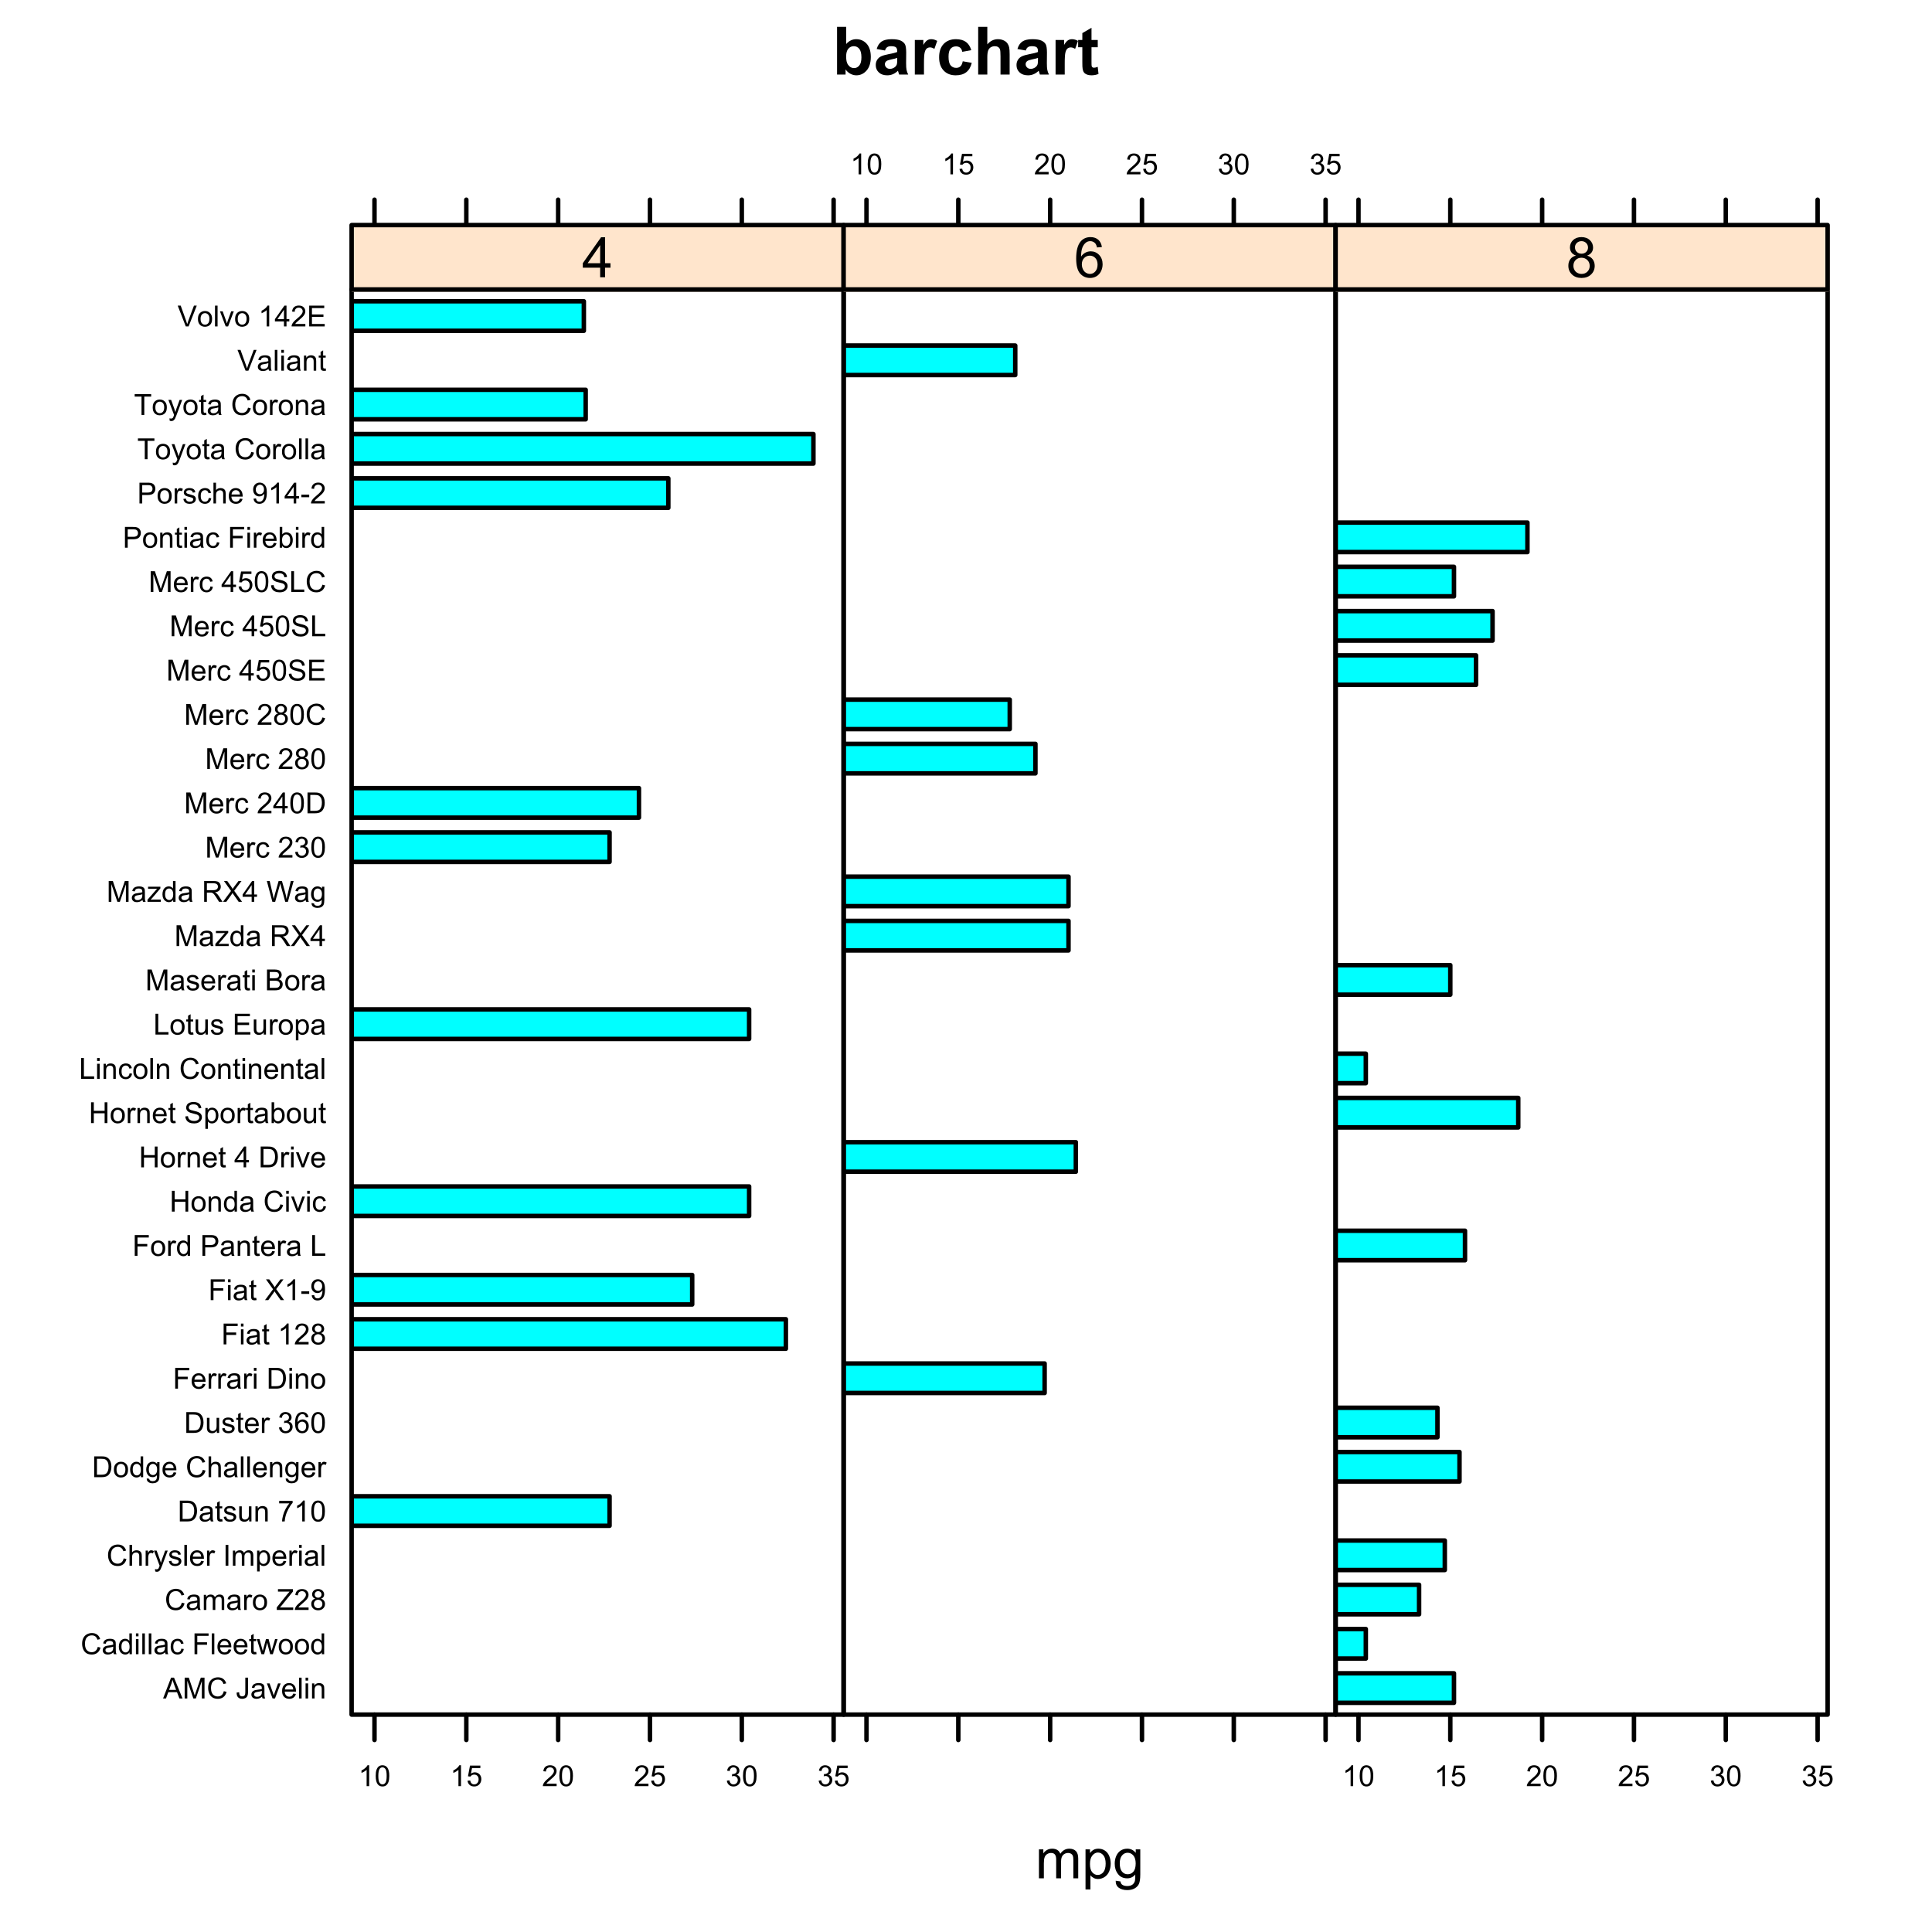 <?xml version="1.0" encoding="UTF-8"?>
<svg xmlns="http://www.w3.org/2000/svg" xmlns:xlink="http://www.w3.org/1999/xlink" width="432pt" height="432pt" viewBox="0 0 432 432" version="1.1">
<defs>
<g>
<symbol overflow="visible" id="glyph0-0">
<path style="stroke:none;" d="M 0.98 0 L 0.98 -10.664 L 3.027 -10.664 L 3.027 -6.824 C 3.656 -7.539 4.402 -7.898 5.266 -7.902 C 6.207 -7.898 6.984 -7.559 7.602 -6.879 C 8.215 -6.195 8.523 -5.215 8.527 -3.941 C 8.523 -2.621 8.211 -1.605 7.582 -0.895 C 6.953 -0.18 6.191 0.176 5.297 0.176 C 4.852 0.176 4.414 0.066 3.988 -0.156 C 3.559 -0.375 3.191 -0.703 2.883 -1.137 L 2.883 0 Z M 3.012 -4.031 C 3.012 -3.23 3.137 -2.637 3.391 -2.254 C 3.742 -1.711 4.211 -1.441 4.801 -1.441 C 5.246 -1.441 5.633 -1.633 5.953 -2.02 C 6.27 -2.402 6.426 -3.008 6.43 -3.84 C 6.426 -4.719 6.266 -5.355 5.949 -5.75 C 5.629 -6.137 5.223 -6.332 4.723 -6.336 C 4.23 -6.332 3.82 -6.145 3.5 -5.766 C 3.172 -5.383 3.012 -4.805 3.012 -4.031 Z M 3.012 -4.031 "/>
</symbol>
<symbol overflow="visible" id="glyph0-1">
<path style="stroke:none;" d="M 2.598 -5.371 L 0.742 -5.703 C 0.949 -6.445 1.309 -7 1.816 -7.363 C 2.324 -7.719 3.082 -7.898 4.09 -7.902 C 5 -7.898 5.676 -7.789 6.125 -7.578 C 6.57 -7.359 6.887 -7.086 7.066 -6.754 C 7.246 -6.422 7.336 -5.812 7.34 -4.926 L 7.32 -2.539 C 7.316 -1.855 7.352 -1.355 7.418 -1.035 C 7.48 -0.711 7.602 -0.367 7.785 0 L 5.762 0 C 5.707 -0.133 5.645 -0.332 5.566 -0.605 C 5.531 -0.723 5.504 -0.805 5.492 -0.844 C 5.141 -0.504 4.77 -0.246 4.371 -0.078 C 3.973 0.094 3.547 0.176 3.098 0.176 C 2.301 0.176 1.676 -0.039 1.219 -0.473 C 0.758 -0.902 0.527 -1.449 0.531 -2.109 C 0.527 -2.547 0.633 -2.934 0.844 -3.277 C 1.051 -3.613 1.34 -3.875 1.719 -4.062 C 2.094 -4.242 2.637 -4.402 3.348 -4.539 C 4.301 -4.715 4.965 -4.883 5.332 -5.043 L 5.332 -5.246 C 5.332 -5.637 5.234 -5.918 5.039 -6.086 C 4.844 -6.25 4.477 -6.332 3.941 -6.336 C 3.578 -6.332 3.293 -6.262 3.09 -6.121 C 2.883 -5.977 2.719 -5.727 2.598 -5.371 Z M 5.332 -3.711 C 5.07 -3.617 4.656 -3.512 4.09 -3.395 C 3.52 -3.27 3.148 -3.152 2.977 -3.043 C 2.707 -2.848 2.57 -2.609 2.574 -2.32 C 2.57 -2.031 2.68 -1.781 2.895 -1.578 C 3.105 -1.367 3.375 -1.266 3.711 -1.266 C 4.074 -1.266 4.426 -1.387 4.766 -1.629 C 5.008 -1.812 5.172 -2.035 5.254 -2.305 C 5.305 -2.477 5.332 -2.812 5.332 -3.305 Z M 5.332 -3.711 "/>
</symbol>
<symbol overflow="visible" id="glyph0-2">
<path style="stroke:none;" d="M 3.027 0 L 0.98 0 L 0.98 -7.727 L 2.883 -7.727 L 2.883 -6.629 C 3.203 -7.145 3.492 -7.488 3.758 -7.652 C 4.016 -7.816 4.312 -7.898 4.641 -7.902 C 5.105 -7.898 5.555 -7.77 5.988 -7.516 L 5.355 -5.734 C 5.012 -5.953 4.691 -6.062 4.395 -6.066 C 4.105 -6.062 3.859 -5.984 3.664 -5.828 C 3.461 -5.668 3.305 -5.383 3.195 -4.977 C 3.078 -4.562 3.023 -3.699 3.027 -2.387 Z M 3.027 0 "/>
</symbol>
<symbol overflow="visible" id="glyph0-3">
<path style="stroke:none;" d="M 7.805 -5.441 L 5.793 -5.078 C 5.719 -5.48 5.562 -5.785 5.328 -5.988 C 5.086 -6.191 4.777 -6.293 4.395 -6.293 C 3.883 -6.293 3.477 -6.117 3.176 -5.766 C 2.871 -5.414 2.719 -4.824 2.723 -4 C 2.719 -3.082 2.871 -2.434 3.184 -2.059 C 3.488 -1.676 3.902 -1.488 4.422 -1.492 C 4.809 -1.488 5.125 -1.598 5.375 -1.82 C 5.617 -2.039 5.793 -2.418 5.898 -2.961 L 7.91 -2.617 C 7.699 -1.695 7.297 -1 6.707 -0.531 C 6.113 -0.059 5.32 0.176 4.328 0.176 C 3.195 0.176 2.293 -0.18 1.625 -0.895 C 0.949 -1.605 0.613 -2.594 0.617 -3.855 C 0.613 -5.129 0.953 -6.121 1.629 -6.836 C 2.301 -7.543 3.211 -7.898 4.367 -7.902 C 5.305 -7.898 6.055 -7.695 6.609 -7.293 C 7.164 -6.887 7.562 -6.27 7.805 -5.441 Z M 7.805 -5.441 "/>
</symbol>
<symbol overflow="visible" id="glyph0-4">
<path style="stroke:none;" d="M 3.105 -10.664 L 3.105 -6.746 C 3.766 -7.512 4.555 -7.898 5.473 -7.902 C 5.941 -7.898 6.363 -7.812 6.742 -7.641 C 7.121 -7.465 7.406 -7.238 7.598 -6.969 C 7.789 -6.695 7.922 -6.395 7.992 -6.066 C 8.062 -5.734 8.098 -5.223 8.098 -4.531 L 8.098 0 L 6.055 0 L 6.055 -4.082 C 6.051 -4.891 6.012 -5.406 5.938 -5.625 C 5.855 -5.844 5.719 -6.016 5.523 -6.145 C 5.324 -6.27 5.078 -6.332 4.789 -6.336 C 4.445 -6.332 4.141 -6.25 3.875 -6.09 C 3.605 -5.922 3.41 -5.676 3.289 -5.344 C 3.164 -5.008 3.105 -4.516 3.105 -3.871 L 3.105 0 L 1.062 0 L 1.062 -10.664 Z M 3.105 -10.664 "/>
</symbol>
<symbol overflow="visible" id="glyph0-5">
<path style="stroke:none;" d="M 4.613 -7.727 L 4.613 -6.098 L 3.215 -6.098 L 3.215 -2.984 C 3.211 -2.352 3.223 -1.984 3.254 -1.879 C 3.277 -1.773 3.34 -1.688 3.438 -1.621 C 3.527 -1.551 3.641 -1.516 3.781 -1.52 C 3.969 -1.516 4.246 -1.582 4.605 -1.719 L 4.781 -0.133 C 4.305 0.074 3.766 0.176 3.164 0.176 C 2.797 0.176 2.465 0.117 2.168 -0.008 C 1.871 -0.129 1.652 -0.289 1.516 -0.488 C 1.375 -0.684 1.281 -0.953 1.23 -1.289 C 1.184 -1.523 1.16 -2 1.164 -2.727 L 1.164 -6.098 L 0.227 -6.098 L 0.227 -7.727 L 1.164 -7.727 L 1.164 -9.262 L 3.215 -10.453 L 3.215 -7.727 Z M 4.613 -7.727 "/>
</symbol>
<symbol overflow="visible" id="glyph1-0">
<path style="stroke:none;" d="M 0.824 0 L 0.824 -6.48 L 1.805 -6.48 L 1.805 -5.574 C 2.008 -5.887 2.277 -6.141 2.617 -6.336 C 2.953 -6.527 3.34 -6.625 3.773 -6.629 C 4.25 -6.625 4.641 -6.527 4.953 -6.328 C 5.258 -6.129 5.477 -5.848 5.602 -5.492 C 6.113 -6.246 6.781 -6.625 7.605 -6.629 C 8.246 -6.625 8.738 -6.449 9.086 -6.094 C 9.43 -5.734 9.602 -5.184 9.605 -4.449 L 9.605 0 L 8.516 0 L 8.516 -4.082 C 8.512 -4.52 8.477 -4.836 8.406 -5.031 C 8.332 -5.223 8.203 -5.379 8.02 -5.496 C 7.828 -5.613 7.609 -5.672 7.359 -5.676 C 6.902 -5.672 6.523 -5.52 6.223 -5.219 C 5.922 -4.914 5.77 -4.43 5.773 -3.766 L 5.773 0 L 4.676 0 L 4.676 -4.211 C 4.676 -4.699 4.586 -5.066 4.406 -5.309 C 4.227 -5.551 3.934 -5.672 3.527 -5.676 C 3.215 -5.672 2.926 -5.59 2.668 -5.43 C 2.402 -5.266 2.215 -5.027 2.098 -4.719 C 1.98 -4.402 1.922 -3.953 1.922 -3.363 L 1.922 0 Z M 0.824 0 "/>
</symbol>
<symbol overflow="visible" id="glyph1-1">
<path style="stroke:none;" d="M 0.824 2.484 L 0.824 -6.48 L 1.824 -6.48 L 1.824 -5.641 C 2.059 -5.965 2.328 -6.211 2.625 -6.379 C 2.922 -6.543 3.281 -6.625 3.703 -6.629 C 4.258 -6.625 4.746 -6.484 5.168 -6.199 C 5.59 -5.914 5.91 -5.512 6.129 -4.996 C 6.344 -4.477 6.449 -3.906 6.453 -3.289 C 6.449 -2.625 6.332 -2.031 6.094 -1.5 C 5.855 -0.969 5.508 -0.559 5.055 -0.277 C 4.598 0.008 4.121 0.145 3.625 0.148 C 3.258 0.145 2.93 0.07 2.641 -0.082 C 2.348 -0.238 2.109 -0.434 1.922 -0.672 L 1.922 2.484 Z M 1.82 -3.203 C 1.816 -2.367 1.984 -1.75 2.324 -1.355 C 2.66 -0.953 3.07 -0.754 3.551 -0.758 C 4.039 -0.754 4.457 -0.961 4.805 -1.375 C 5.152 -1.785 5.324 -2.426 5.328 -3.297 C 5.324 -4.121 5.156 -4.738 4.816 -5.152 C 4.477 -5.559 4.07 -5.766 3.602 -5.77 C 3.129 -5.766 2.715 -5.547 2.359 -5.113 C 1.996 -4.672 1.816 -4.035 1.82 -3.203 Z M 1.82 -3.203 "/>
</symbol>
<symbol overflow="visible" id="glyph1-2">
<path style="stroke:none;" d="M 0.621 0.539 L 1.691 0.695 C 1.734 1.023 1.859 1.262 2.062 1.414 C 2.336 1.617 2.707 1.723 3.18 1.723 C 3.684 1.723 4.074 1.617 4.355 1.414 C 4.629 1.207 4.816 0.926 4.918 0.562 C 4.973 0.336 5 -0.133 5 -0.848 C 4.516 -0.281 3.918 0 3.203 0 C 2.309 0 1.617 -0.32 1.133 -0.965 C 0.641 -1.605 0.398 -2.375 0.402 -3.277 C 0.398 -3.895 0.512 -4.465 0.738 -4.988 C 0.961 -5.508 1.285 -5.914 1.711 -6.199 C 2.137 -6.484 2.637 -6.625 3.211 -6.629 C 3.977 -6.625 4.605 -6.316 5.102 -5.699 L 5.102 -6.48 L 6.117 -6.48 L 6.117 -0.879 C 6.117 0.129 6.012 0.844 5.809 1.266 C 5.598 1.688 5.273 2.02 4.832 2.262 C 4.383 2.504 3.836 2.625 3.188 2.629 C 2.414 2.625 1.789 2.449 1.312 2.105 C 0.836 1.754 0.605 1.234 0.621 0.539 Z M 1.531 -3.355 C 1.527 -2.504 1.699 -1.883 2.039 -1.496 C 2.375 -1.102 2.797 -0.906 3.309 -0.91 C 3.812 -0.906 4.234 -1.102 4.578 -1.492 C 4.914 -1.879 5.086 -2.488 5.09 -3.32 C 5.086 -4.113 4.91 -4.711 4.562 -5.113 C 4.207 -5.516 3.781 -5.719 3.289 -5.719 C 2.797 -5.719 2.383 -5.52 2.043 -5.121 C 1.699 -4.723 1.527 -4.133 1.531 -3.355 Z M 1.531 -3.355 "/>
</symbol>
<symbol overflow="visible" id="glyph1-3">
<path style="stroke:none;" d="M 4.039 0 L 4.039 -2.141 L 0.16 -2.141 L 0.16 -3.148 L 4.242 -8.949 L 5.141 -8.949 L 5.141 -3.148 L 6.348 -3.148 L 6.348 -2.141 L 5.141 -2.141 L 5.141 0 Z M 4.039 -3.148 L 4.039 -7.184 L 1.238 -3.148 Z M 4.039 -3.148 "/>
</symbol>
<symbol overflow="visible" id="glyph1-4">
<path style="stroke:none;" d="M 6.219 -6.758 L 5.125 -6.672 C 5.027 -7.098 4.891 -7.41 4.711 -7.609 C 4.414 -7.922 4.047 -8.078 3.613 -8.082 C 3.262 -8.078 2.953 -7.98 2.691 -7.789 C 2.34 -7.531 2.066 -7.164 1.871 -6.684 C 1.668 -6.195 1.566 -5.504 1.562 -4.613 C 1.824 -5.012 2.148 -5.312 2.531 -5.512 C 2.914 -5.703 3.312 -5.801 3.734 -5.805 C 4.465 -5.801 5.09 -5.531 5.605 -4.996 C 6.117 -4.453 6.375 -3.758 6.379 -2.906 C 6.375 -2.344 6.254 -1.82 6.016 -1.34 C 5.77 -0.855 5.438 -0.484 5.016 -0.23 C 4.594 0.027 4.113 0.152 3.578 0.152 C 2.66 0.152 1.914 -0.184 1.336 -0.855 C 0.758 -1.527 0.469 -2.637 0.469 -4.188 C 0.469 -5.914 0.789 -7.172 1.43 -7.961 C 1.984 -8.641 2.734 -8.98 3.68 -8.984 C 4.383 -8.98 4.957 -8.785 5.41 -8.391 C 5.855 -7.996 6.125 -7.449 6.219 -6.758 Z M 1.734 -2.898 C 1.734 -2.52 1.812 -2.156 1.973 -1.812 C 2.133 -1.461 2.359 -1.199 2.648 -1.02 C 2.938 -0.84 3.238 -0.75 3.559 -0.75 C 4.02 -0.75 4.418 -0.938 4.754 -1.312 C 5.082 -1.688 5.25 -2.195 5.254 -2.84 C 5.25 -3.453 5.086 -3.941 4.758 -4.301 C 4.43 -4.656 4.016 -4.832 3.516 -4.836 C 3.016 -4.832 2.594 -4.656 2.25 -4.301 C 1.906 -3.941 1.734 -3.473 1.734 -2.898 Z M 1.734 -2.898 "/>
</symbol>
<symbol overflow="visible" id="glyph1-5">
<path style="stroke:none;" d="M 2.211 -4.852 C 1.75 -5.016 1.414 -5.254 1.195 -5.566 C 0.977 -5.875 0.867 -6.242 0.867 -6.676 C 0.867 -7.324 1.098 -7.871 1.566 -8.316 C 2.031 -8.758 2.656 -8.98 3.438 -8.984 C 4.215 -8.98 4.844 -8.754 5.32 -8.305 C 5.797 -7.848 6.035 -7.297 6.035 -6.648 C 6.035 -6.23 5.926 -5.867 5.707 -5.562 C 5.488 -5.25 5.156 -5.016 4.719 -4.852 C 5.266 -4.672 5.684 -4.383 5.973 -3.984 C 6.254 -3.586 6.398 -3.109 6.402 -2.559 C 6.398 -1.789 6.129 -1.145 5.59 -0.629 C 5.047 -0.105 4.332 0.152 3.453 0.152 C 2.566 0.152 1.855 -0.105 1.316 -0.629 C 0.773 -1.148 0.504 -1.801 0.508 -2.586 C 0.504 -3.164 0.652 -3.652 0.949 -4.051 C 1.242 -4.441 1.66 -4.711 2.211 -4.852 Z M 1.988 -6.715 C 1.984 -6.289 2.121 -5.941 2.398 -5.676 C 2.668 -5.406 3.023 -5.273 3.461 -5.273 C 3.879 -5.273 4.227 -5.406 4.5 -5.672 C 4.77 -5.938 4.902 -6.262 4.906 -6.652 C 4.902 -7.051 4.766 -7.391 4.488 -7.668 C 4.207 -7.941 3.859 -8.078 3.449 -8.082 C 3.027 -8.078 2.68 -7.945 2.402 -7.676 C 2.125 -7.406 1.984 -7.086 1.988 -6.715 Z M 1.637 -2.582 C 1.633 -2.266 1.707 -1.961 1.859 -1.672 C 2.004 -1.375 2.227 -1.148 2.52 -0.992 C 2.812 -0.828 3.129 -0.75 3.469 -0.75 C 3.992 -0.75 4.422 -0.918 4.766 -1.258 C 5.105 -1.594 5.277 -2.023 5.281 -2.547 C 5.277 -3.074 5.102 -3.512 4.75 -3.855 C 4.395 -4.199 3.953 -4.371 3.43 -4.375 C 2.91 -4.371 2.484 -4.199 2.145 -3.863 C 1.805 -3.52 1.633 -3.094 1.637 -2.582 Z M 1.637 -2.582 "/>
</symbol>
<symbol overflow="visible" id="glyph2-0">
<path style="stroke:none;" d="M -0.008 0 L 1.777 -4.652 L 2.441 -4.652 L 4.344 0 L 3.645 0 L 3.102 -1.41 L 1.156 -1.41 L 0.645 0 Z M 1.332 -1.91 L 2.91 -1.91 L 2.426 -3.199 C 2.277 -3.59 2.164 -3.91 2.094 -4.164 C 2.031 -3.863 1.949 -3.566 1.844 -3.273 Z M 1.332 -1.91 "/>
</symbol>
<symbol overflow="visible" id="glyph2-1">
<path style="stroke:none;" d="M 0.484 0 L 0.484 -4.652 L 1.41 -4.652 L 2.512 -1.359 C 2.609 -1.051 2.684 -0.82 2.734 -0.668 C 2.785 -0.836 2.867 -1.082 2.98 -1.414 L 4.094 -4.652 L 4.922 -4.652 L 4.922 0 L 4.328 0 L 4.328 -3.895 L 2.977 0 L 2.422 0 L 1.074 -3.961 L 1.074 0 Z M 0.484 0 "/>
</symbol>
<symbol overflow="visible" id="glyph2-2">
<path style="stroke:none;" d="M 3.82 -1.633 L 4.438 -1.477 C 4.305 -0.969 4.074 -0.582 3.738 -0.32 C 3.402 -0.055 2.992 0.074 2.512 0.078 C 2.008 0.074 1.598 -0.023 1.285 -0.227 C 0.969 -0.426 0.73 -0.723 0.57 -1.113 C 0.402 -1.5 0.32 -1.914 0.324 -2.359 C 0.32 -2.844 0.414 -3.266 0.602 -3.629 C 0.785 -3.988 1.047 -4.262 1.391 -4.449 C 1.73 -4.633 2.109 -4.727 2.52 -4.73 C 2.984 -4.727 3.375 -4.609 3.695 -4.375 C 4.012 -4.137 4.234 -3.805 4.359 -3.375 L 3.75 -3.234 C 3.641 -3.57 3.484 -3.816 3.281 -3.973 C 3.074 -4.129 2.816 -4.207 2.508 -4.207 C 2.148 -4.207 1.848 -4.121 1.609 -3.949 C 1.367 -3.777 1.199 -3.547 1.102 -3.258 C 1.004 -2.969 0.953 -2.668 0.957 -2.363 C 0.953 -1.965 1.012 -1.621 1.129 -1.328 C 1.242 -1.031 1.422 -0.812 1.668 -0.668 C 1.91 -0.52 2.176 -0.445 2.461 -0.449 C 2.805 -0.445 3.094 -0.543 3.336 -0.746 C 3.57 -0.941 3.734 -1.238 3.82 -1.633 Z M 3.82 -1.633 "/>
</symbol>
<symbol overflow="visible" id="glyph2-3">
<path style="stroke:none;" d=""/>
</symbol>
<symbol overflow="visible" id="glyph2-4">
<path style="stroke:none;" d="M 0.188 -1.32 L 0.742 -1.398 C 0.754 -1.039 0.82 -0.793 0.941 -0.664 C 1.059 -0.531 1.223 -0.469 1.434 -0.469 C 1.586 -0.469 1.719 -0.504 1.836 -0.574 C 1.945 -0.645 2.023 -0.738 2.066 -0.863 C 2.105 -0.98 2.125 -1.176 2.129 -1.445 L 2.129 -4.652 L 2.746 -4.652 L 2.746 -1.48 C 2.742 -1.09 2.695 -0.789 2.602 -0.578 C 2.508 -0.363 2.359 -0.199 2.156 -0.09 C 1.953 0.023 1.711 0.074 1.438 0.078 C 1.023 0.074 0.711 -0.039 0.5 -0.273 C 0.281 -0.504 0.18 -0.852 0.188 -1.32 Z M 0.188 -1.32 "/>
</symbol>
<symbol overflow="visible" id="glyph2-5">
<path style="stroke:none;" d="M 2.629 -0.414 C 2.414 -0.23 2.211 -0.102 2.016 -0.031 C 1.82 0.043 1.609 0.074 1.387 0.078 C 1.016 0.074 0.73 -0.012 0.531 -0.191 C 0.332 -0.371 0.234 -0.605 0.234 -0.891 C 0.234 -1.055 0.27 -1.203 0.348 -1.34 C 0.418 -1.477 0.516 -1.586 0.641 -1.668 C 0.758 -1.75 0.898 -1.812 1.055 -1.855 C 1.164 -1.883 1.332 -1.91 1.562 -1.941 C 2.02 -1.992 2.359 -2.059 2.582 -2.141 C 2.578 -2.215 2.578 -2.266 2.582 -2.289 C 2.578 -2.52 2.523 -2.684 2.422 -2.781 C 2.273 -2.906 2.059 -2.969 1.77 -2.973 C 1.5 -2.969 1.301 -2.922 1.176 -2.832 C 1.047 -2.734 0.953 -2.57 0.891 -2.332 L 0.332 -2.41 C 0.383 -2.645 0.465 -2.836 0.582 -2.984 C 0.695 -3.129 0.863 -3.242 1.086 -3.324 C 1.305 -3.402 1.562 -3.445 1.852 -3.445 C 2.141 -3.445 2.375 -3.41 2.555 -3.344 C 2.734 -3.273 2.863 -3.188 2.949 -3.09 C 3.031 -2.984 3.094 -2.855 3.129 -2.699 C 3.145 -2.602 3.152 -2.426 3.156 -2.176 L 3.156 -1.414 C 3.152 -0.879 3.164 -0.543 3.191 -0.406 C 3.215 -0.262 3.266 -0.129 3.34 0 L 2.742 0 C 2.68 -0.117 2.641 -0.254 2.629 -0.414 Z M 2.582 -1.691 C 2.371 -1.605 2.059 -1.535 1.648 -1.477 C 1.41 -1.441 1.246 -1.402 1.148 -1.359 C 1.051 -1.316 0.973 -1.254 0.922 -1.176 C 0.867 -1.094 0.844 -1.004 0.844 -0.906 C 0.844 -0.75 0.898 -0.621 1.016 -0.523 C 1.129 -0.418 1.301 -0.367 1.523 -0.371 C 1.742 -0.367 1.938 -0.418 2.109 -0.516 C 2.281 -0.609 2.406 -0.738 2.488 -0.91 C 2.547 -1.035 2.578 -1.227 2.582 -1.48 Z M 2.582 -1.691 "/>
</symbol>
<symbol overflow="visible" id="glyph2-6">
<path style="stroke:none;" d="M 1.363 0 L 0.082 -3.371 L 0.688 -3.371 L 1.41 -1.352 C 1.484 -1.129 1.555 -0.902 1.625 -0.672 C 1.672 -0.848 1.742 -1.062 1.836 -1.312 L 2.586 -3.371 L 3.172 -3.371 L 1.898 0 Z M 1.363 0 "/>
</symbol>
<symbol overflow="visible" id="glyph2-7">
<path style="stroke:none;" d="M 2.734 -1.086 L 3.328 -1.012 C 3.234 -0.664 3.059 -0.395 2.809 -0.207 C 2.551 -0.016 2.23 0.074 1.844 0.078 C 1.348 0.074 0.957 -0.074 0.672 -0.379 C 0.379 -0.68 0.234 -1.105 0.238 -1.656 C 0.234 -2.223 0.379 -2.664 0.676 -2.977 C 0.965 -3.289 1.344 -3.445 1.812 -3.445 C 2.258 -3.445 2.625 -3.289 2.914 -2.984 C 3.195 -2.676 3.34 -2.246 3.344 -1.691 C 3.34 -1.656 3.34 -1.605 3.344 -1.539 L 0.828 -1.539 C 0.844 -1.168 0.949 -0.883 1.141 -0.688 C 1.328 -0.488 1.562 -0.391 1.848 -0.395 C 2.051 -0.391 2.23 -0.445 2.383 -0.559 C 2.527 -0.664 2.645 -0.84 2.734 -1.086 Z M 0.859 -2.008 L 2.742 -2.008 C 2.715 -2.289 2.641 -2.504 2.527 -2.648 C 2.34 -2.867 2.105 -2.977 1.82 -2.977 C 1.555 -2.977 1.332 -2.887 1.156 -2.711 C 0.977 -2.535 0.879 -2.301 0.859 -2.008 Z M 0.859 -2.008 "/>
</symbol>
<symbol overflow="visible" id="glyph2-8">
<path style="stroke:none;" d="M 0.414 0 L 0.414 -4.652 L 0.988 -4.652 L 0.988 0 Z M 0.414 0 "/>
</symbol>
<symbol overflow="visible" id="glyph2-9">
<path style="stroke:none;" d="M 0.43 -3.996 L 0.43 -4.652 L 1.004 -4.652 L 1.004 -3.996 Z M 0.43 0 L 0.43 -3.371 L 1.004 -3.371 L 1.004 0 Z M 0.43 0 "/>
</symbol>
<symbol overflow="visible" id="glyph2-10">
<path style="stroke:none;" d="M 0.43 0 L 0.43 -3.371 L 0.941 -3.371 L 0.941 -2.891 C 1.188 -3.258 1.547 -3.445 2.016 -3.445 C 2.219 -3.445 2.402 -3.406 2.574 -3.336 C 2.742 -3.258 2.871 -3.164 2.957 -3.047 C 3.039 -2.93 3.098 -2.789 3.137 -2.629 C 3.152 -2.52 3.164 -2.336 3.168 -2.074 L 3.168 0 L 2.598 0 L 2.598 -2.051 C 2.594 -2.281 2.57 -2.453 2.527 -2.57 C 2.48 -2.684 2.402 -2.777 2.293 -2.848 C 2.176 -2.918 2.043 -2.953 1.895 -2.953 C 1.648 -2.953 1.441 -2.875 1.266 -2.719 C 1.086 -2.562 0.996 -2.27 1 -1.84 L 1 0 Z M 0.43 0 "/>
</symbol>
<symbol overflow="visible" id="glyph2-11">
<path style="stroke:none;" d="M 2.617 0 L 2.617 -0.426 C 2.398 -0.09 2.082 0.074 1.672 0.078 C 1.398 0.074 1.152 0.004 0.93 -0.145 C 0.703 -0.289 0.527 -0.496 0.406 -0.766 C 0.281 -1.027 0.223 -1.332 0.223 -1.684 C 0.223 -2.016 0.277 -2.32 0.391 -2.598 C 0.5 -2.867 0.668 -3.078 0.895 -3.227 C 1.117 -3.371 1.367 -3.445 1.648 -3.445 C 1.848 -3.445 2.031 -3.402 2.191 -3.316 C 2.348 -3.23 2.477 -3.117 2.578 -2.984 L 2.578 -4.652 L 3.145 -4.652 L 3.145 0 Z M 0.809 -1.684 C 0.809 -1.246 0.898 -0.926 1.082 -0.715 C 1.262 -0.5 1.477 -0.391 1.727 -0.395 C 1.973 -0.391 2.184 -0.492 2.363 -0.699 C 2.535 -0.902 2.625 -1.215 2.625 -1.633 C 2.625 -2.094 2.535 -2.434 2.355 -2.648 C 2.176 -2.863 1.957 -2.969 1.703 -2.973 C 1.445 -2.969 1.23 -2.867 1.062 -2.66 C 0.891 -2.453 0.809 -2.125 0.809 -1.684 Z M 0.809 -1.684 "/>
</symbol>
<symbol overflow="visible" id="glyph2-12">
<path style="stroke:none;" d="M 2.629 -1.234 L 3.191 -1.16 C 3.125 -0.773 2.969 -0.469 2.719 -0.25 C 2.465 -0.031 2.152 0.074 1.785 0.078 C 1.32 0.074 0.949 -0.074 0.672 -0.375 C 0.391 -0.676 0.25 -1.105 0.254 -1.672 C 0.25 -2.031 0.312 -2.352 0.434 -2.629 C 0.555 -2.898 0.738 -3.102 0.984 -3.242 C 1.23 -3.375 1.496 -3.445 1.789 -3.445 C 2.152 -3.445 2.453 -3.352 2.688 -3.168 C 2.918 -2.98 3.066 -2.719 3.137 -2.379 L 2.582 -2.293 C 2.523 -2.516 2.43 -2.688 2.297 -2.805 C 2.164 -2.918 2 -2.977 1.812 -2.977 C 1.52 -2.977 1.285 -2.871 1.109 -2.668 C 0.926 -2.457 0.836 -2.133 0.84 -1.688 C 0.836 -1.234 0.926 -0.902 1.102 -0.699 C 1.273 -0.492 1.5 -0.391 1.781 -0.395 C 2.004 -0.391 2.188 -0.461 2.34 -0.598 C 2.488 -0.734 2.586 -0.945 2.629 -1.234 Z M 2.629 -1.234 "/>
</symbol>
<symbol overflow="visible" id="glyph2-13">
<path style="stroke:none;" d="M 0.531 0 L 0.531 -4.652 L 3.672 -4.652 L 3.672 -4.105 L 1.148 -4.105 L 1.148 -2.664 L 3.332 -2.664 L 3.332 -2.113 L 1.148 -2.113 L 1.148 0 Z M 0.531 0 "/>
</symbol>
<symbol overflow="visible" id="glyph2-14">
<path style="stroke:none;" d="M 1.676 -0.512 L 1.758 -0.008 C 1.594 0.027 1.449 0.039 1.328 0.043 C 1.117 0.039 0.957 0.012 0.844 -0.055 C 0.727 -0.117 0.645 -0.203 0.602 -0.312 C 0.551 -0.414 0.527 -0.641 0.531 -0.988 L 0.531 -2.926 L 0.113 -2.926 L 0.113 -3.371 L 0.531 -3.371 L 0.531 -4.207 L 1.102 -4.547 L 1.102 -3.371 L 1.676 -3.371 L 1.676 -2.926 L 1.102 -2.926 L 1.102 -0.957 C 1.102 -0.789 1.109 -0.684 1.129 -0.641 C 1.148 -0.59 1.18 -0.555 1.227 -0.527 C 1.27 -0.5 1.336 -0.484 1.426 -0.488 C 1.484 -0.484 1.57 -0.492 1.676 -0.512 Z M 1.676 -0.512 "/>
</symbol>
<symbol overflow="visible" id="glyph2-15">
<path style="stroke:none;" d="M 1.051 0 L 0.02 -3.371 L 0.609 -3.371 L 1.145 -1.426 L 1.344 -0.703 C 1.352 -0.734 1.41 -0.965 1.52 -1.398 L 2.055 -3.371 L 2.645 -3.371 L 3.148 -1.414 L 3.316 -0.77 L 3.512 -1.422 L 4.086 -3.371 L 4.645 -3.371 L 3.59 0 L 2.996 0 L 2.461 -2.02 L 2.328 -2.594 L 1.648 0 Z M 1.051 0 "/>
</symbol>
<symbol overflow="visible" id="glyph2-16">
<path style="stroke:none;" d="M 0.215 -1.684 C 0.211 -2.305 0.383 -2.77 0.734 -3.07 C 1.023 -3.32 1.379 -3.445 1.797 -3.445 C 2.258 -3.445 2.637 -3.293 2.934 -2.988 C 3.227 -2.684 3.375 -2.266 3.375 -1.734 C 3.375 -1.297 3.309 -0.953 3.18 -0.707 C 3.047 -0.457 2.855 -0.266 2.609 -0.129 C 2.359 0.008 2.09 0.074 1.797 0.078 C 1.324 0.074 0.941 -0.074 0.652 -0.375 C 0.355 -0.68 0.211 -1.113 0.215 -1.684 Z M 0.805 -1.684 C 0.801 -1.25 0.895 -0.93 1.086 -0.715 C 1.27 -0.5 1.508 -0.391 1.797 -0.395 C 2.078 -0.391 2.312 -0.5 2.504 -0.715 C 2.688 -0.93 2.781 -1.258 2.785 -1.703 C 2.781 -2.117 2.688 -2.434 2.5 -2.648 C 2.309 -2.863 2.074 -2.969 1.797 -2.973 C 1.508 -2.969 1.27 -2.863 1.086 -2.652 C 0.895 -2.438 0.801 -2.113 0.805 -1.684 Z M 0.805 -1.684 "/>
</symbol>
<symbol overflow="visible" id="glyph2-17">
<path style="stroke:none;" d="M 0.43 0 L 0.43 -3.371 L 0.938 -3.371 L 0.938 -2.898 C 1.043 -3.059 1.184 -3.191 1.359 -3.293 C 1.535 -3.395 1.734 -3.445 1.961 -3.445 C 2.207 -3.445 2.41 -3.391 2.574 -3.289 C 2.73 -3.184 2.844 -3.039 2.914 -2.855 C 3.176 -3.246 3.523 -3.445 3.953 -3.445 C 4.285 -3.445 4.543 -3.352 4.727 -3.168 C 4.902 -2.98 4.992 -2.695 4.996 -2.312 L 4.996 0 L 4.426 0 L 4.426 -2.125 C 4.422 -2.348 4.406 -2.512 4.371 -2.613 C 4.332 -2.715 4.262 -2.797 4.168 -2.859 C 4.066 -2.922 3.953 -2.953 3.828 -2.953 C 3.586 -2.953 3.391 -2.871 3.238 -2.715 C 3.078 -2.555 3 -2.305 3.004 -1.957 L 3.004 0 L 2.43 0 L 2.43 -2.191 C 2.426 -2.441 2.379 -2.629 2.289 -2.762 C 2.195 -2.887 2.043 -2.953 1.836 -2.953 C 1.672 -2.953 1.523 -2.91 1.387 -2.824 C 1.25 -2.738 1.152 -2.613 1.09 -2.453 C 1.027 -2.289 0.996 -2.055 1 -1.75 L 1 0 Z M 0.43 0 "/>
</symbol>
<symbol overflow="visible" id="glyph2-18">
<path style="stroke:none;" d="M 0.422 0 L 0.422 -3.371 L 0.938 -3.371 L 0.938 -2.859 C 1.066 -3.098 1.184 -3.254 1.297 -3.332 C 1.406 -3.406 1.531 -3.445 1.668 -3.445 C 1.855 -3.445 2.051 -3.383 2.254 -3.262 L 2.055 -2.734 C 1.914 -2.812 1.773 -2.852 1.637 -2.855 C 1.508 -2.852 1.398 -2.816 1.301 -2.742 C 1.199 -2.668 1.129 -2.562 1.09 -2.43 C 1.023 -2.223 0.988 -2 0.992 -1.766 L 0.992 0 Z M 0.422 0 "/>
</symbol>
<symbol overflow="visible" id="glyph2-19">
<path style="stroke:none;" d="M 0.129 0 L 0.129 -0.57 L 2.516 -3.551 C 2.68 -3.762 2.84 -3.945 2.996 -4.105 L 0.398 -4.105 L 0.398 -4.652 L 3.734 -4.652 L 3.734 -4.105 L 1.121 -0.875 L 0.836 -0.551 L 3.809 -0.551 L 3.809 0 Z M 0.129 0 "/>
</symbol>
<symbol overflow="visible" id="glyph2-20">
<path style="stroke:none;" d="M 3.273 -0.551 L 3.273 0 L 0.195 0 C 0.188 -0.137 0.211 -0.27 0.262 -0.398 C 0.34 -0.605 0.465 -0.809 0.641 -1.016 C 0.809 -1.215 1.059 -1.449 1.387 -1.719 C 1.891 -2.133 2.23 -2.465 2.41 -2.707 C 2.586 -2.949 2.676 -3.176 2.68 -3.395 C 2.676 -3.617 2.594 -3.809 2.434 -3.965 C 2.27 -4.117 2.062 -4.195 1.805 -4.199 C 1.527 -4.195 1.305 -4.113 1.141 -3.949 C 0.973 -3.785 0.891 -3.555 0.891 -3.266 L 0.305 -3.328 C 0.344 -3.766 0.492 -4.098 0.758 -4.328 C 1.016 -4.555 1.371 -4.668 1.816 -4.672 C 2.262 -4.668 2.613 -4.547 2.875 -4.301 C 3.133 -4.051 3.262 -3.742 3.266 -3.379 C 3.262 -3.191 3.227 -3.008 3.152 -2.832 C 3.074 -2.648 2.945 -2.461 2.773 -2.262 C 2.594 -2.062 2.301 -1.789 1.891 -1.445 C 1.547 -1.152 1.328 -0.957 1.23 -0.855 C 1.133 -0.754 1.051 -0.652 0.992 -0.551 Z M 3.273 -0.551 "/>
</symbol>
<symbol overflow="visible" id="glyph2-21">
<path style="stroke:none;" d="M 1.148 -2.523 C 0.91 -2.605 0.734 -2.73 0.621 -2.895 C 0.504 -3.055 0.445 -3.246 0.449 -3.473 C 0.445 -3.809 0.566 -4.094 0.812 -4.324 C 1.055 -4.555 1.379 -4.668 1.785 -4.672 C 2.188 -4.668 2.516 -4.551 2.766 -4.316 C 3.016 -4.078 3.141 -3.793 3.141 -3.457 C 3.141 -3.238 3.082 -3.047 2.969 -2.891 C 2.855 -2.727 2.684 -2.605 2.453 -2.523 C 2.738 -2.426 2.957 -2.273 3.105 -2.07 C 3.254 -1.859 3.328 -1.613 3.328 -1.328 C 3.328 -0.93 3.188 -0.598 2.906 -0.328 C 2.625 -0.059 2.254 0.074 1.797 0.078 C 1.336 0.074 0.965 -0.059 0.684 -0.328 C 0.398 -0.598 0.258 -0.934 0.262 -1.344 C 0.258 -1.645 0.336 -1.898 0.492 -2.105 C 0.645 -2.309 0.863 -2.449 1.148 -2.523 Z M 1.035 -3.492 C 1.031 -3.27 1.102 -3.086 1.246 -2.949 C 1.387 -2.809 1.57 -2.742 1.801 -2.742 C 2.016 -2.742 2.195 -2.809 2.34 -2.949 C 2.477 -3.082 2.547 -3.254 2.551 -3.461 C 2.547 -3.668 2.477 -3.844 2.332 -3.988 C 2.188 -4.129 2.008 -4.199 1.793 -4.203 C 1.574 -4.199 1.391 -4.129 1.25 -3.992 C 1.102 -3.848 1.031 -3.684 1.035 -3.492 Z M 0.852 -1.344 C 0.848 -1.176 0.887 -1.02 0.965 -0.867 C 1.039 -0.715 1.152 -0.598 1.309 -0.516 C 1.457 -0.43 1.625 -0.387 1.805 -0.391 C 2.074 -0.387 2.297 -0.473 2.477 -0.652 C 2.652 -0.824 2.742 -1.051 2.746 -1.324 C 2.742 -1.598 2.648 -1.824 2.469 -2.004 C 2.281 -2.184 2.055 -2.273 1.785 -2.277 C 1.512 -2.273 1.289 -2.184 1.113 -2.008 C 0.938 -1.828 0.848 -1.605 0.852 -1.344 Z M 0.852 -1.344 "/>
</symbol>
<symbol overflow="visible" id="glyph2-22">
<path style="stroke:none;" d="M 0.43 0 L 0.43 -4.652 L 1 -4.652 L 1 -2.984 C 1.262 -3.289 1.598 -3.445 2.008 -3.445 C 2.254 -3.445 2.473 -3.395 2.66 -3.297 C 2.844 -3.199 2.973 -3.062 3.055 -2.891 C 3.129 -2.715 3.168 -2.465 3.172 -2.137 L 3.172 0 L 2.602 0 L 2.602 -2.137 C 2.602 -2.418 2.539 -2.625 2.414 -2.758 C 2.289 -2.887 2.113 -2.953 1.891 -2.953 C 1.719 -2.953 1.559 -2.906 1.414 -2.82 C 1.262 -2.73 1.156 -2.613 1.094 -2.465 C 1.027 -2.312 0.996 -2.105 1 -1.844 L 1 0 Z M 0.43 0 "/>
</symbol>
<symbol overflow="visible" id="glyph2-23">
<path style="stroke:none;" d="M 0.402 1.297 L 0.34 0.762 C 0.465 0.793 0.574 0.809 0.668 0.812 C 0.793 0.809 0.891 0.789 0.969 0.75 C 1.043 0.707 1.109 0.645 1.16 0.57 C 1.191 0.508 1.246 0.367 1.332 0.145 C 1.34 0.109 1.359 0.062 1.383 0.008 L 0.105 -3.371 L 0.719 -3.371 L 1.422 -1.418 C 1.512 -1.168 1.594 -0.906 1.668 -0.637 C 1.73 -0.898 1.809 -1.156 1.902 -1.406 L 2.621 -3.371 L 3.191 -3.371 L 1.91 0.059 C 1.77 0.426 1.66 0.68 1.59 0.82 C 1.484 1.008 1.367 1.145 1.238 1.234 C 1.105 1.32 0.949 1.363 0.77 1.367 C 0.656 1.363 0.535 1.34 0.402 1.297 Z M 0.402 1.297 "/>
</symbol>
<symbol overflow="visible" id="glyph2-24">
<path style="stroke:none;" d="M 0.199 -1.008 L 0.766 -1.094 C 0.793 -0.863 0.879 -0.691 1.027 -0.574 C 1.168 -0.453 1.371 -0.391 1.637 -0.395 C 1.895 -0.391 2.09 -0.445 2.223 -0.555 C 2.348 -0.66 2.414 -0.785 2.414 -0.93 C 2.414 -1.059 2.355 -1.16 2.242 -1.234 C 2.16 -1.285 1.965 -1.352 1.66 -1.43 C 1.238 -1.531 0.949 -1.621 0.789 -1.703 C 0.625 -1.777 0.504 -1.883 0.422 -2.023 C 0.336 -2.156 0.293 -2.309 0.297 -2.477 C 0.293 -2.621 0.328 -2.758 0.398 -2.891 C 0.465 -3.016 0.559 -3.125 0.68 -3.211 C 0.766 -3.273 0.887 -3.328 1.043 -3.375 C 1.195 -3.422 1.359 -3.445 1.535 -3.445 C 1.801 -3.445 2.031 -3.406 2.23 -3.332 C 2.43 -3.254 2.578 -3.152 2.676 -3.023 C 2.77 -2.891 2.836 -2.715 2.871 -2.5 L 2.312 -2.426 C 2.285 -2.598 2.211 -2.73 2.094 -2.828 C 1.969 -2.926 1.797 -2.977 1.578 -2.977 C 1.312 -2.977 1.125 -2.934 1.016 -2.848 C 0.898 -2.762 0.844 -2.66 0.848 -2.543 C 0.844 -2.465 0.867 -2.398 0.918 -2.344 C 0.961 -2.281 1.035 -2.23 1.137 -2.191 C 1.191 -2.168 1.359 -2.117 1.641 -2.043 C 2.043 -1.934 2.324 -1.844 2.484 -1.777 C 2.645 -1.707 2.77 -1.609 2.863 -1.477 C 2.953 -1.344 3 -1.18 3 -0.992 C 3 -0.797 2.941 -0.617 2.832 -0.449 C 2.715 -0.281 2.555 -0.152 2.352 -0.059 C 2.141 0.031 1.906 0.074 1.641 0.078 C 1.203 0.074 0.867 -0.012 0.641 -0.195 C 0.406 -0.375 0.262 -0.648 0.199 -1.008 Z M 0.199 -1.008 "/>
</symbol>
<symbol overflow="visible" id="glyph2-25">
<path style="stroke:none;" d="M 0.605 0 L 0.605 -4.652 L 1.223 -4.652 L 1.223 0 Z M 0.605 0 "/>
</symbol>
<symbol overflow="visible" id="glyph2-26">
<path style="stroke:none;" d="M 0.43 1.293 L 0.43 -3.371 L 0.949 -3.371 L 0.949 -2.934 C 1.07 -3.102 1.207 -3.23 1.363 -3.316 C 1.516 -3.402 1.703 -3.445 1.926 -3.445 C 2.211 -3.445 2.465 -3.371 2.688 -3.223 C 2.906 -3.074 3.074 -2.863 3.188 -2.598 C 3.297 -2.324 3.352 -2.031 3.355 -1.711 C 3.352 -1.367 3.289 -1.055 3.168 -0.777 C 3.043 -0.5 2.863 -0.289 2.629 -0.141 C 2.391 0.004 2.145 0.074 1.887 0.078 C 1.695 0.074 1.523 0.039 1.371 -0.043 C 1.219 -0.121 1.094 -0.223 1 -0.348 L 1 1.293 Z M 0.945 -1.668 C 0.941 -1.23 1.031 -0.91 1.207 -0.703 C 1.383 -0.496 1.594 -0.391 1.848 -0.395 C 2.098 -0.391 2.316 -0.5 2.496 -0.715 C 2.676 -0.93 2.766 -1.262 2.77 -1.715 C 2.766 -2.141 2.676 -2.461 2.504 -2.68 C 2.324 -2.891 2.113 -3 1.871 -3 C 1.625 -3 1.41 -2.883 1.227 -2.656 C 1.035 -2.426 0.941 -2.098 0.945 -1.668 Z M 0.945 -1.668 "/>
</symbol>
<symbol overflow="visible" id="glyph2-27">
<path style="stroke:none;" d="M 0.5 0 L 0.5 -4.652 L 2.105 -4.652 C 2.465 -4.652 2.742 -4.629 2.934 -4.586 C 3.195 -4.52 3.422 -4.41 3.613 -4.254 C 3.859 -4.043 4.043 -3.777 4.164 -3.457 C 4.285 -3.133 4.348 -2.762 4.348 -2.352 C 4.348 -1.992 4.305 -1.68 4.223 -1.41 C 4.141 -1.137 4.035 -0.91 3.906 -0.734 C 3.777 -0.551 3.637 -0.41 3.484 -0.312 C 3.328 -0.207 3.141 -0.129 2.926 -0.078 C 2.707 -0.023 2.461 0 2.18 0 Z M 1.117 -0.551 L 2.109 -0.551 C 2.414 -0.551 2.652 -0.578 2.832 -0.633 C 3.004 -0.688 3.145 -0.766 3.25 -0.875 C 3.395 -1.016 3.508 -1.215 3.59 -1.465 C 3.672 -1.711 3.715 -2.008 3.715 -2.359 C 3.715 -2.844 3.633 -3.219 3.473 -3.48 C 3.312 -3.742 3.117 -3.918 2.891 -4.008 C 2.723 -4.07 2.457 -4.102 2.094 -4.105 L 1.117 -4.105 Z M 1.117 -0.551 "/>
</symbol>
<symbol overflow="visible" id="glyph2-28">
<path style="stroke:none;" d="M 2.637 0 L 2.637 -0.496 C 2.371 -0.113 2.012 0.074 1.566 0.078 C 1.363 0.074 1.18 0.039 1.012 -0.035 C 0.836 -0.113 0.707 -0.207 0.625 -0.324 C 0.539 -0.438 0.48 -0.582 0.449 -0.75 C 0.422 -0.859 0.41 -1.035 0.414 -1.281 L 0.414 -3.371 L 0.988 -3.371 L 0.988 -1.5 C 0.984 -1.203 0.996 -1 1.023 -0.898 C 1.055 -0.742 1.129 -0.625 1.25 -0.543 C 1.363 -0.453 1.508 -0.41 1.684 -0.414 C 1.848 -0.41 2.008 -0.453 2.164 -0.547 C 2.312 -0.633 2.422 -0.754 2.484 -0.906 C 2.547 -1.055 2.578 -1.273 2.578 -1.566 L 2.578 -3.371 L 3.148 -3.371 L 3.148 0 Z M 2.637 0 "/>
</symbol>
<symbol overflow="visible" id="glyph2-29">
<path style="stroke:none;" d="M 0.309 -4.043 L 0.309 -4.594 L 3.32 -4.594 L 3.32 -4.148 C 3.02 -3.832 2.727 -3.41 2.438 -2.891 C 2.148 -2.367 1.922 -1.832 1.766 -1.277 C 1.648 -0.887 1.578 -0.461 1.547 0 L 0.957 0 C 0.961 -0.367 1.035 -0.809 1.172 -1.328 C 1.309 -1.844 1.504 -2.344 1.766 -2.824 C 2.02 -3.305 2.293 -3.711 2.586 -4.043 Z M 0.309 -4.043 "/>
</symbol>
<symbol overflow="visible" id="glyph2-30">
<path style="stroke:none;" d="M 2.422 0 L 1.852 0 L 1.852 -3.641 C 1.711 -3.508 1.527 -3.379 1.309 -3.246 C 1.082 -3.113 0.883 -3.016 0.707 -2.953 L 0.707 -3.504 C 1.023 -3.652 1.305 -3.832 1.547 -4.051 C 1.785 -4.262 1.953 -4.469 2.055 -4.672 L 2.422 -4.672 Z M 2.422 0 "/>
</symbol>
<symbol overflow="visible" id="glyph2-31">
<path style="stroke:none;" d="M 0.27 -2.293 C 0.27 -2.84 0.324 -3.285 0.438 -3.621 C 0.551 -3.957 0.719 -4.215 0.941 -4.398 C 1.164 -4.578 1.445 -4.668 1.785 -4.672 C 2.031 -4.668 2.25 -4.617 2.441 -4.52 C 2.629 -4.418 2.785 -4.273 2.91 -4.086 C 3.031 -3.891 3.129 -3.66 3.199 -3.395 C 3.27 -3.121 3.305 -2.754 3.305 -2.293 C 3.305 -1.746 3.246 -1.309 3.137 -0.973 C 3.02 -0.637 2.852 -0.375 2.633 -0.195 C 2.406 -0.012 2.125 0.074 1.785 0.078 C 1.336 0.074 0.984 -0.082 0.73 -0.402 C 0.422 -0.789 0.27 -1.418 0.27 -2.293 Z M 0.855 -2.293 C 0.855 -1.527 0.945 -1.02 1.125 -0.77 C 1.305 -0.512 1.523 -0.387 1.785 -0.391 C 2.047 -0.387 2.27 -0.512 2.449 -0.77 C 2.629 -1.02 2.719 -1.527 2.719 -2.293 C 2.719 -3.059 2.629 -3.57 2.449 -3.82 C 2.27 -4.07 2.047 -4.195 1.781 -4.199 C 1.516 -4.195 1.305 -4.086 1.152 -3.867 C 0.953 -3.582 0.855 -3.055 0.855 -2.293 Z M 0.855 -2.293 "/>
</symbol>
<symbol overflow="visible" id="glyph2-32">
<path style="stroke:none;" d="M 0.324 0.281 L 0.879 0.363 C 0.902 0.531 0.965 0.652 1.074 0.734 C 1.211 0.836 1.406 0.891 1.652 0.895 C 1.918 0.891 2.121 0.836 2.266 0.734 C 2.406 0.625 2.504 0.48 2.559 0.293 C 2.586 0.176 2.598 -0.066 2.598 -0.441 C 2.348 -0.145 2.039 0 1.668 0 C 1.203 0 0.844 -0.164 0.59 -0.5 C 0.336 -0.832 0.211 -1.234 0.211 -1.703 C 0.211 -2.023 0.266 -2.32 0.383 -2.594 C 0.496 -2.863 0.668 -3.074 0.891 -3.223 C 1.109 -3.371 1.367 -3.445 1.668 -3.445 C 2.062 -3.445 2.391 -3.285 2.652 -2.965 L 2.652 -3.371 L 3.18 -3.371 L 3.18 -0.457 C 3.176 0.066 3.121 0.438 3.02 0.656 C 2.91 0.875 2.742 1.047 2.512 1.176 C 2.277 1.301 1.992 1.363 1.656 1.367 C 1.254 1.363 0.93 1.273 0.684 1.094 C 0.434 0.91 0.312 0.641 0.324 0.281 Z M 0.797 -1.746 C 0.797 -1.301 0.883 -0.977 1.059 -0.777 C 1.234 -0.57 1.453 -0.469 1.719 -0.473 C 1.977 -0.469 2.199 -0.57 2.379 -0.773 C 2.559 -0.977 2.648 -1.293 2.648 -1.727 C 2.648 -2.137 2.555 -2.445 2.371 -2.656 C 2.188 -2.863 1.969 -2.969 1.711 -2.973 C 1.453 -2.969 1.234 -2.867 1.062 -2.664 C 0.883 -2.457 0.797 -2.152 0.797 -1.746 Z M 0.797 -1.746 "/>
</symbol>
<symbol overflow="visible" id="glyph2-33">
<path style="stroke:none;" d="M 0.273 -1.227 L 0.844 -1.305 C 0.906 -0.98 1.016 -0.746 1.176 -0.605 C 1.332 -0.457 1.523 -0.387 1.754 -0.391 C 2.02 -0.387 2.246 -0.48 2.434 -0.668 C 2.617 -0.855 2.711 -1.086 2.715 -1.363 C 2.711 -1.621 2.625 -1.836 2.457 -2.008 C 2.281 -2.176 2.066 -2.262 1.805 -2.266 C 1.695 -2.262 1.559 -2.242 1.398 -2.203 L 1.465 -2.703 C 1.5 -2.695 1.527 -2.695 1.555 -2.699 C 1.797 -2.695 2.016 -2.758 2.211 -2.887 C 2.402 -3.012 2.5 -3.207 2.504 -3.477 C 2.5 -3.68 2.43 -3.855 2.289 -3.996 C 2.145 -4.133 1.961 -4.199 1.742 -4.203 C 1.516 -4.199 1.332 -4.129 1.188 -3.992 C 1.035 -3.848 0.941 -3.641 0.902 -3.363 L 0.328 -3.465 C 0.398 -3.844 0.555 -4.141 0.805 -4.355 C 1.047 -4.562 1.355 -4.668 1.73 -4.672 C 1.98 -4.668 2.215 -4.613 2.43 -4.508 C 2.641 -4.395 2.805 -4.246 2.918 -4.062 C 3.031 -3.871 3.086 -3.672 3.09 -3.461 C 3.086 -3.258 3.031 -3.074 2.926 -2.91 C 2.816 -2.742 2.66 -2.613 2.449 -2.52 C 2.723 -2.457 2.934 -2.324 3.09 -2.125 C 3.238 -1.922 3.316 -1.672 3.32 -1.375 C 3.316 -0.965 3.168 -0.621 2.875 -0.34 C 2.574 -0.059 2.199 0.082 1.75 0.082 C 1.34 0.082 1 -0.039 0.734 -0.281 C 0.461 -0.523 0.309 -0.836 0.273 -1.227 Z M 0.273 -1.227 "/>
</symbol>
<symbol overflow="visible" id="glyph2-34">
<path style="stroke:none;" d="M 3.234 -3.512 L 2.664 -3.469 C 2.613 -3.691 2.543 -3.852 2.449 -3.957 C 2.293 -4.117 2.102 -4.199 1.879 -4.203 C 1.695 -4.199 1.535 -4.148 1.398 -4.051 C 1.215 -3.914 1.074 -3.723 0.973 -3.473 C 0.871 -3.219 0.816 -2.859 0.812 -2.398 C 0.949 -2.605 1.117 -2.762 1.316 -2.867 C 1.516 -2.965 1.723 -3.016 1.941 -3.02 C 2.32 -3.016 2.645 -2.875 2.914 -2.598 C 3.18 -2.312 3.316 -1.953 3.316 -1.512 C 3.316 -1.219 3.25 -0.945 3.125 -0.695 C 2.996 -0.441 2.824 -0.25 2.605 -0.121 C 2.383 0.012 2.133 0.074 1.859 0.078 C 1.379 0.074 0.992 -0.098 0.695 -0.445 C 0.395 -0.797 0.246 -1.371 0.246 -2.176 C 0.246 -3.074 0.41 -3.73 0.742 -4.141 C 1.027 -4.492 1.418 -4.668 1.914 -4.672 C 2.277 -4.668 2.578 -4.566 2.812 -4.363 C 3.047 -4.156 3.188 -3.871 3.234 -3.512 Z M 0.902 -1.508 C 0.902 -1.305 0.941 -1.117 1.027 -0.941 C 1.105 -0.758 1.223 -0.621 1.375 -0.531 C 1.523 -0.434 1.684 -0.387 1.852 -0.391 C 2.09 -0.387 2.297 -0.484 2.473 -0.68 C 2.645 -0.875 2.73 -1.141 2.734 -1.477 C 2.73 -1.797 2.645 -2.047 2.477 -2.234 C 2.301 -2.418 2.086 -2.512 1.828 -2.516 C 1.57 -2.512 1.352 -2.418 1.172 -2.234 C 0.992 -2.047 0.902 -1.805 0.902 -1.508 Z M 0.902 -1.508 "/>
</symbol>
<symbol overflow="visible" id="glyph2-35">
<path style="stroke:none;" d="M 0.027 0 L 1.828 -2.426 L 0.242 -4.652 L 0.973 -4.652 L 1.82 -3.461 C 1.992 -3.211 2.117 -3.02 2.191 -2.887 C 2.293 -3.055 2.414 -3.23 2.562 -3.418 L 3.496 -4.652 L 4.168 -4.652 L 2.531 -2.461 L 4.293 0 L 3.531 0 L 2.359 -1.66 C 2.293 -1.754 2.227 -1.859 2.156 -1.973 C 2.055 -1.801 1.98 -1.684 1.938 -1.621 L 0.77 0 Z M 0.027 0 "/>
</symbol>
<symbol overflow="visible" id="glyph2-36">
<path style="stroke:none;" d="M 0.207 -1.398 L 0.207 -1.973 L 1.961 -1.973 L 1.961 -1.398 Z M 0.207 -1.398 "/>
</symbol>
<symbol overflow="visible" id="glyph2-37">
<path style="stroke:none;" d="M 0.355 -1.074 L 0.906 -1.125 C 0.949 -0.867 1.035 -0.68 1.168 -0.562 C 1.297 -0.445 1.469 -0.387 1.676 -0.391 C 1.848 -0.387 2 -0.426 2.137 -0.512 C 2.266 -0.59 2.375 -0.699 2.461 -0.832 C 2.547 -0.965 2.617 -1.145 2.676 -1.375 C 2.73 -1.602 2.758 -1.836 2.762 -2.074 C 2.758 -2.098 2.758 -2.137 2.758 -2.191 C 2.641 -2.008 2.484 -1.859 2.289 -1.746 C 2.09 -1.633 1.875 -1.574 1.648 -1.578 C 1.258 -1.574 0.934 -1.715 0.668 -1.996 C 0.402 -2.273 0.27 -2.641 0.27 -3.102 C 0.27 -3.57 0.406 -3.949 0.688 -4.238 C 0.961 -4.523 1.312 -4.668 1.734 -4.672 C 2.035 -4.668 2.309 -4.586 2.562 -4.426 C 2.809 -4.262 3 -4.031 3.133 -3.73 C 3.262 -3.426 3.328 -2.988 3.328 -2.422 C 3.328 -1.824 3.262 -1.352 3.133 -1 C 3.004 -0.645 2.812 -0.375 2.559 -0.195 C 2.301 -0.012 2.004 0.074 1.664 0.078 C 1.297 0.074 0.996 -0.023 0.77 -0.223 C 0.535 -0.426 0.398 -0.707 0.355 -1.074 Z M 2.695 -3.129 C 2.695 -3.457 2.605 -3.715 2.434 -3.91 C 2.254 -4.098 2.047 -4.195 1.805 -4.199 C 1.547 -4.195 1.324 -4.09 1.137 -3.887 C 0.949 -3.676 0.855 -3.41 0.855 -3.082 C 0.855 -2.785 0.945 -2.543 1.125 -2.359 C 1.305 -2.172 1.523 -2.078 1.785 -2.082 C 2.047 -2.078 2.266 -2.172 2.438 -2.359 C 2.609 -2.543 2.695 -2.801 2.695 -3.129 Z M 2.695 -3.129 "/>
</symbol>
<symbol overflow="visible" id="glyph2-38">
<path style="stroke:none;" d="M 0.5 0 L 0.5 -4.652 L 2.258 -4.652 C 2.562 -4.652 2.801 -4.637 2.965 -4.609 C 3.191 -4.566 3.383 -4.492 3.539 -4.391 C 3.691 -4.281 3.812 -4.133 3.91 -3.941 C 4.004 -3.746 4.055 -3.535 4.055 -3.309 C 4.055 -2.91 3.926 -2.574 3.676 -2.301 C 3.418 -2.023 2.965 -1.887 2.312 -1.891 L 1.117 -1.891 L 1.117 0 Z M 1.117 -2.441 L 2.32 -2.441 C 2.719 -2.438 3 -2.512 3.168 -2.664 C 3.332 -2.809 3.414 -3.016 3.418 -3.289 C 3.414 -3.477 3.367 -3.645 3.27 -3.785 C 3.172 -3.926 3.043 -4.016 2.883 -4.062 C 2.777 -4.086 2.586 -4.102 2.309 -4.105 L 1.117 -4.105 Z M 1.117 -2.441 "/>
</symbol>
<symbol overflow="visible" id="glyph2-39">
<path style="stroke:none;" d="M 0.477 0 L 0.477 -4.652 L 1.094 -4.652 L 1.094 -0.551 L 3.383 -0.551 L 3.383 0 Z M 0.477 0 "/>
</symbol>
<symbol overflow="visible" id="glyph2-40">
<path style="stroke:none;" d="M 0.52 0 L 0.52 -4.652 L 1.137 -4.652 L 1.137 -2.742 L 3.555 -2.742 L 3.555 -4.652 L 4.172 -4.652 L 4.172 0 L 3.555 0 L 3.555 -2.191 L 1.137 -2.191 L 1.137 0 Z M 0.52 0 "/>
</symbol>
<symbol overflow="visible" id="glyph2-41">
<path style="stroke:none;" d="M 2.102 0 L 2.102 -1.113 L 0.082 -1.113 L 0.082 -1.637 L 2.207 -4.652 L 2.672 -4.652 L 2.672 -1.637 L 3.301 -1.637 L 3.301 -1.113 L 2.672 -1.113 L 2.672 0 Z M 2.102 -1.637 L 2.102 -3.734 L 0.645 -1.637 Z M 2.102 -1.637 "/>
</symbol>
<symbol overflow="visible" id="glyph2-42">
<path style="stroke:none;" d="M 0.293 -1.496 L 0.871 -1.547 C 0.898 -1.312 0.961 -1.121 1.062 -0.973 C 1.16 -0.824 1.316 -0.703 1.531 -0.609 C 1.742 -0.516 1.98 -0.469 2.246 -0.473 C 2.477 -0.469 2.684 -0.504 2.867 -0.578 C 3.047 -0.645 3.184 -0.738 3.27 -0.863 C 3.355 -0.98 3.398 -1.113 3.402 -1.262 C 3.398 -1.402 3.355 -1.531 3.273 -1.645 C 3.188 -1.75 3.047 -1.844 2.855 -1.922 C 2.727 -1.969 2.453 -2.043 2.027 -2.145 C 1.598 -2.246 1.297 -2.344 1.129 -2.438 C 0.906 -2.555 0.742 -2.699 0.633 -2.871 C 0.523 -3.043 0.469 -3.234 0.469 -3.449 C 0.469 -3.68 0.535 -3.898 0.668 -4.105 C 0.801 -4.309 0.996 -4.465 1.254 -4.57 C 1.508 -4.676 1.793 -4.727 2.109 -4.73 C 2.453 -4.727 2.754 -4.672 3.02 -4.562 C 3.277 -4.449 3.48 -4.285 3.625 -4.074 C 3.766 -3.855 3.844 -3.613 3.855 -3.344 L 3.266 -3.297 C 3.23 -3.59 3.125 -3.812 2.941 -3.961 C 2.758 -4.109 2.488 -4.184 2.133 -4.188 C 1.758 -4.184 1.484 -4.117 1.316 -3.984 C 1.145 -3.848 1.059 -3.684 1.062 -3.492 C 1.059 -3.324 1.121 -3.184 1.242 -3.078 C 1.359 -2.969 1.668 -2.859 2.172 -2.746 C 2.668 -2.633 3.012 -2.535 3.203 -2.449 C 3.473 -2.324 3.672 -2.164 3.801 -1.973 C 3.93 -1.781 3.996 -1.562 3.996 -1.312 C 3.996 -1.062 3.922 -0.828 3.781 -0.613 C 3.637 -0.391 3.434 -0.219 3.172 -0.102 C 2.902 0.02 2.605 0.074 2.277 0.078 C 1.852 0.074 1.496 0.016 1.215 -0.105 C 0.926 -0.227 0.703 -0.41 0.547 -0.656 C 0.383 -0.902 0.301 -1.18 0.293 -1.496 Z M 0.293 -1.496 "/>
</symbol>
<symbol overflow="visible" id="glyph2-43">
<path style="stroke:none;" d="M 0.957 0 L 0.426 0 L 0.426 -4.652 L 0.996 -4.652 L 0.996 -2.992 C 1.238 -3.293 1.547 -3.445 1.922 -3.445 C 2.125 -3.445 2.32 -3.402 2.508 -3.32 C 2.691 -3.234 2.844 -3.117 2.965 -2.969 C 3.082 -2.816 3.176 -2.633 3.246 -2.422 C 3.312 -2.203 3.344 -1.977 3.348 -1.734 C 3.344 -1.156 3.203 -0.707 2.918 -0.395 C 2.633 -0.078 2.289 0.074 1.891 0.078 C 1.492 0.074 1.18 -0.09 0.957 -0.422 Z M 0.949 -1.711 C 0.949 -1.305 1.004 -1.012 1.113 -0.836 C 1.293 -0.539 1.535 -0.391 1.844 -0.395 C 2.09 -0.391 2.305 -0.5 2.492 -0.719 C 2.672 -0.934 2.766 -1.258 2.766 -1.688 C 2.766 -2.125 2.676 -2.449 2.504 -2.66 C 2.324 -2.871 2.113 -2.977 1.871 -2.977 C 1.617 -2.977 1.402 -2.867 1.223 -2.652 C 1.039 -2.434 0.949 -2.121 0.949 -1.711 Z M 0.949 -1.711 "/>
</symbol>
<symbol overflow="visible" id="glyph2-44">
<path style="stroke:none;" d="M 0.516 0 L 0.516 -4.652 L 3.879 -4.652 L 3.879 -4.105 L 1.129 -4.105 L 1.129 -2.68 L 3.703 -2.68 L 3.703 -2.133 L 1.129 -2.133 L 1.129 -0.551 L 3.984 -0.551 L 3.984 0 Z M 0.516 0 "/>
</symbol>
<symbol overflow="visible" id="glyph2-45">
<path style="stroke:none;" d="M 0.477 0 L 0.477 -4.652 L 2.223 -4.652 C 2.574 -4.652 2.859 -4.605 3.074 -4.512 C 3.289 -4.418 3.457 -4.27 3.582 -4.074 C 3.699 -3.875 3.762 -3.672 3.766 -3.461 C 3.762 -3.262 3.707 -3.074 3.602 -2.898 C 3.492 -2.723 3.328 -2.582 3.113 -2.477 C 3.391 -2.391 3.609 -2.25 3.762 -2.051 C 3.91 -1.852 3.984 -1.617 3.988 -1.348 C 3.984 -1.129 3.938 -0.926 3.852 -0.742 C 3.758 -0.551 3.645 -0.406 3.512 -0.309 C 3.371 -0.203 3.203 -0.125 3 -0.078 C 2.797 -0.023 2.547 0 2.25 0 Z M 1.094 -2.699 L 2.098 -2.699 C 2.371 -2.695 2.566 -2.711 2.684 -2.75 C 2.84 -2.793 2.957 -2.871 3.039 -2.98 C 3.113 -3.086 3.152 -3.223 3.156 -3.391 C 3.152 -3.543 3.117 -3.68 3.047 -3.797 C 2.973 -3.914 2.867 -3.992 2.73 -4.039 C 2.59 -4.078 2.352 -4.102 2.023 -4.105 L 1.094 -4.105 Z M 1.094 -0.551 L 2.25 -0.551 C 2.445 -0.551 2.582 -0.555 2.668 -0.57 C 2.809 -0.594 2.93 -0.637 3.023 -0.699 C 3.117 -0.754 3.195 -0.84 3.258 -0.957 C 3.32 -1.066 3.352 -1.199 3.352 -1.348 C 3.352 -1.52 3.305 -1.668 3.219 -1.801 C 3.125 -1.926 3.004 -2.016 2.848 -2.07 C 2.691 -2.117 2.465 -2.145 2.168 -2.148 L 1.094 -2.148 Z M 1.094 -0.551 "/>
</symbol>
<symbol overflow="visible" id="glyph2-46">
<path style="stroke:none;" d="M 0.125 0 L 0.125 -0.465 L 2.273 -2.926 C 2.027 -2.91 1.812 -2.906 1.629 -2.906 L 0.254 -2.906 L 0.254 -3.371 L 3.008 -3.371 L 3.008 -2.992 L 1.184 -0.855 L 0.832 -0.465 C 1.086 -0.48 1.324 -0.492 1.551 -0.492 L 3.109 -0.492 L 3.109 0 Z M 0.125 0 "/>
</symbol>
<symbol overflow="visible" id="glyph2-47">
<path style="stroke:none;" d="M 0.512 0 L 0.512 -4.652 L 2.574 -4.652 C 2.984 -4.652 3.301 -4.609 3.52 -4.527 C 3.734 -4.441 3.906 -4.293 4.035 -4.082 C 4.164 -3.867 4.23 -3.633 4.23 -3.383 C 4.23 -3.047 4.121 -2.77 3.91 -2.547 C 3.691 -2.32 3.363 -2.176 2.922 -2.117 C 3.082 -2.035 3.207 -1.961 3.293 -1.887 C 3.473 -1.719 3.641 -1.512 3.801 -1.266 L 4.613 0 L 3.836 0 L 3.223 -0.969 C 3.043 -1.242 2.895 -1.457 2.777 -1.609 C 2.66 -1.754 2.555 -1.855 2.465 -1.918 C 2.371 -1.973 2.277 -2.016 2.184 -2.043 C 2.109 -2.055 1.996 -2.062 1.84 -2.066 L 1.125 -2.066 L 1.125 0 Z M 1.125 -2.598 L 2.449 -2.598 C 2.73 -2.594 2.949 -2.625 3.109 -2.684 C 3.266 -2.742 3.387 -2.836 3.473 -2.965 C 3.555 -3.09 3.598 -3.227 3.598 -3.383 C 3.598 -3.602 3.516 -3.785 3.355 -3.926 C 3.195 -4.066 2.941 -4.137 2.598 -4.141 L 1.125 -4.141 Z M 1.125 -2.598 "/>
</symbol>
<symbol overflow="visible" id="glyph2-48">
<path style="stroke:none;" d="M 1.312 0 L 0.078 -4.652 L 0.711 -4.652 L 1.418 -1.602 C 1.492 -1.281 1.559 -0.965 1.617 -0.652 C 1.734 -1.145 1.801 -1.434 1.824 -1.512 L 2.711 -4.652 L 3.453 -4.652 L 4.121 -2.297 C 4.285 -1.711 4.406 -1.16 4.48 -0.652 C 4.539 -0.941 4.617 -1.281 4.715 -1.664 L 5.441 -4.652 L 6.062 -4.652 L 4.785 0 L 4.191 0 L 3.211 -3.547 C 3.129 -3.836 3.078 -4.02 3.066 -4.09 C 3.012 -3.875 2.969 -3.691 2.93 -3.547 L 1.941 0 Z M 1.312 0 "/>
</symbol>
<symbol overflow="visible" id="glyph2-49">
<path style="stroke:none;" d="M 0.27 -1.219 L 0.871 -1.27 C 0.914 -0.977 1.016 -0.758 1.18 -0.609 C 1.336 -0.461 1.531 -0.387 1.766 -0.391 C 2.035 -0.387 2.27 -0.488 2.461 -0.699 C 2.652 -0.902 2.746 -1.18 2.75 -1.527 C 2.746 -1.852 2.656 -2.109 2.473 -2.297 C 2.289 -2.484 2.047 -2.578 1.754 -2.582 C 1.566 -2.578 1.402 -2.535 1.258 -2.453 C 1.105 -2.367 0.988 -2.258 0.906 -2.129 L 0.371 -2.199 L 0.82 -4.59 L 3.137 -4.59 L 3.137 -4.043 L 1.277 -4.043 L 1.027 -2.793 C 1.301 -2.984 1.594 -3.082 1.906 -3.086 C 2.309 -3.082 2.652 -2.941 2.934 -2.664 C 3.211 -2.379 3.352 -2.016 3.355 -1.578 C 3.352 -1.152 3.23 -0.789 2.988 -0.484 C 2.688 -0.109 2.277 0.074 1.766 0.078 C 1.336 0.074 0.992 -0.039 0.727 -0.277 C 0.461 -0.512 0.309 -0.828 0.27 -1.219 Z M 0.27 -1.219 "/>
</symbol>
<symbol overflow="visible" id="glyph2-50">
<path style="stroke:none;" d="M 1.684 0 L 1.684 -4.105 L 0.152 -4.105 L 0.152 -4.652 L 3.84 -4.652 L 3.84 -4.105 L 2.301 -4.105 L 2.301 0 Z M 1.684 0 "/>
</symbol>
<symbol overflow="visible" id="glyph2-51">
<path style="stroke:none;" d="M 1.832 0 L 0.027 -4.652 L 0.695 -4.652 L 1.906 -1.273 C 2 -1 2.082 -0.746 2.148 -0.512 C 2.219 -0.762 2.301 -1.016 2.398 -1.273 L 3.656 -4.652 L 4.285 -4.652 L 2.461 0 Z M 1.832 0 "/>
</symbol>
</g>
<clipPath id="clip1">
  <path d="M 78.625 64.727 L 189.637 64.727 L 189.637 384.391 L 78.625 384.391 Z M 78.625 64.727 "/>
</clipPath>
<clipPath id="clip2">
  <path d="M 78.625 50.328 L 189.637 50.328 L 189.637 65.727 L 78.625 65.727 Z M 78.625 50.328 "/>
</clipPath>
<clipPath id="clip3">
  <path d="M 188.637 64.727 L 299.648 64.727 L 299.648 384.391 L 188.637 384.391 Z M 188.637 64.727 "/>
</clipPath>
<clipPath id="clip4">
  <path d="M 188.637 50.328 L 299.648 50.328 L 299.648 65.727 L 188.637 65.727 Z M 188.637 50.328 "/>
</clipPath>
<clipPath id="clip5">
  <path d="M 298.648 64.727 L 409.66 64.727 L 409.66 384.391 L 298.648 384.391 Z M 298.648 64.727 "/>
</clipPath>
<clipPath id="clip6">
  <path d="M 298.648 50.328 L 409.66 50.328 L 409.66 65.727 L 298.648 65.727 Z M 298.648 50.328 "/>
</clipPath>
</defs>
<g id="surface46">
<g style="fill:rgb(0%,0%,0%);fill-opacity:1;">
  <use xlink:href="#glyph0-0" x="186.188" y="16.664"/>
  <use xlink:href="#glyph0-1" x="195.289" y="16.664"/>
  <use xlink:href="#glyph0-2" x="203.576" y="16.664"/>
  <use xlink:href="#glyph0-3" x="209.374" y="16.664"/>
  <use xlink:href="#glyph0-4" x="217.661" y="16.664"/>
  <use xlink:href="#glyph0-1" x="226.762" y="16.664"/>
  <use xlink:href="#glyph0-2" x="235.049" y="16.664"/>
  <use xlink:href="#glyph0-5" x="240.848" y="16.664"/>
</g>
<g style="fill:rgb(0%,0%,0%);fill-opacity:1;">
  <use xlink:href="#glyph1-0" x="231.488" y="420"/>
  <use xlink:href="#glyph1-1" x="241.901" y="420"/>
  <use xlink:href="#glyph1-2" x="248.853" y="420"/>
</g>
<path style="fill:none;stroke-width:1;stroke-linecap:round;stroke-linejoin:round;stroke:rgb(0%,0%,0%);stroke-opacity:1;stroke-miterlimit:10;" d="M 83.738 50.328 L 83.738 44.656 "/>
<path style="fill:none;stroke-width:1;stroke-linecap:round;stroke-linejoin:round;stroke:rgb(0%,0%,0%);stroke-opacity:1;stroke-miterlimit:10;" d="M 104.27 50.328 L 104.27 44.656 "/>
<path style="fill:none;stroke-width:1;stroke-linecap:round;stroke-linejoin:round;stroke:rgb(0%,0%,0%);stroke-opacity:1;stroke-miterlimit:10;" d="M 124.805 50.328 L 124.805 44.656 "/>
<path style="fill:none;stroke-width:1;stroke-linecap:round;stroke-linejoin:round;stroke:rgb(0%,0%,0%);stroke-opacity:1;stroke-miterlimit:10;" d="M 145.336 50.328 L 145.336 44.656 "/>
<path style="fill:none;stroke-width:1;stroke-linecap:round;stroke-linejoin:round;stroke:rgb(0%,0%,0%);stroke-opacity:1;stroke-miterlimit:10;" d="M 165.867 50.328 L 165.867 44.656 "/>
<path style="fill:none;stroke-width:1;stroke-linecap:round;stroke-linejoin:round;stroke:rgb(0%,0%,0%);stroke-opacity:1;stroke-miterlimit:10;" d="M 186.398 50.328 L 186.398 44.656 "/>
<g style="fill:rgb(0%,0%,0%);fill-opacity:1;">
  <use xlink:href="#glyph2-0" x="36.473" y="379.781"/>
  <use xlink:href="#glyph2-1" x="40.808" y="379.781"/>
  <use xlink:href="#glyph2-2" x="46.223" y="379.781"/>
  <use xlink:href="#glyph2-3" x="50.917" y="379.781"/>
  <use xlink:href="#glyph2-4" x="52.723" y="379.781"/>
  <use xlink:href="#glyph2-5" x="55.973" y="379.781"/>
  <use xlink:href="#glyph2-6" x="59.588" y="379.781"/>
  <use xlink:href="#glyph2-7" x="62.838" y="379.781"/>
  <use xlink:href="#glyph2-8" x="66.453" y="379.781"/>
  <use xlink:href="#glyph2-9" x="67.897" y="379.781"/>
  <use xlink:href="#glyph2-10" x="69.341" y="379.781"/>
</g>
<g style="fill:rgb(0%,0%,0%);fill-opacity:1;">
  <use xlink:href="#glyph2-2" x="18.039" y="369.883"/>
  <use xlink:href="#glyph2-5" x="22.733" y="369.883"/>
  <use xlink:href="#glyph2-11" x="26.348" y="369.883"/>
  <use xlink:href="#glyph2-9" x="29.963" y="369.883"/>
  <use xlink:href="#glyph2-8" x="31.407" y="369.883"/>
  <use xlink:href="#glyph2-8" x="32.851" y="369.883"/>
  <use xlink:href="#glyph2-5" x="34.295" y="369.883"/>
  <use xlink:href="#glyph2-12" x="37.91" y="369.883"/>
  <use xlink:href="#glyph2-3" x="41.16" y="369.883"/>
  <use xlink:href="#glyph2-13" x="42.966" y="369.883"/>
  <use xlink:href="#glyph2-8" x="46.937" y="369.883"/>
  <use xlink:href="#glyph2-7" x="48.381" y="369.883"/>
  <use xlink:href="#glyph2-7" x="51.996" y="369.883"/>
  <use xlink:href="#glyph2-14" x="55.611" y="369.883"/>
  <use xlink:href="#glyph2-15" x="57.417" y="369.883"/>
  <use xlink:href="#glyph2-16" x="62.111" y="369.883"/>
  <use xlink:href="#glyph2-16" x="65.726" y="369.883"/>
  <use xlink:href="#glyph2-11" x="69.341" y="369.883"/>
</g>
<g style="fill:rgb(0%,0%,0%);fill-opacity:1;">
  <use xlink:href="#glyph2-2" x="36.832" y="359.988"/>
  <use xlink:href="#glyph2-5" x="41.526" y="359.988"/>
  <use xlink:href="#glyph2-17" x="45.141" y="359.988"/>
  <use xlink:href="#glyph2-5" x="50.556" y="359.988"/>
  <use xlink:href="#glyph2-18" x="54.171" y="359.988"/>
  <use xlink:href="#glyph2-16" x="56.335" y="359.988"/>
  <use xlink:href="#glyph2-3" x="59.95" y="359.988"/>
  <use xlink:href="#glyph2-19" x="61.756" y="359.988"/>
  <use xlink:href="#glyph2-20" x="65.727" y="359.988"/>
  <use xlink:href="#glyph2-21" x="69.342" y="359.988"/>
</g>
<g style="fill:rgb(0%,0%,0%);fill-opacity:1;">
  <use xlink:href="#glyph2-2" x="23.836" y="350.09"/>
  <use xlink:href="#glyph2-22" x="28.53" y="350.09"/>
  <use xlink:href="#glyph2-18" x="32.145" y="350.09"/>
  <use xlink:href="#glyph2-23" x="34.31" y="350.09"/>
  <use xlink:href="#glyph2-24" x="37.56" y="350.09"/>
  <use xlink:href="#glyph2-8" x="40.81" y="350.09"/>
  <use xlink:href="#glyph2-7" x="42.254" y="350.09"/>
  <use xlink:href="#glyph2-18" x="45.869" y="350.09"/>
  <use xlink:href="#glyph2-3" x="48.033" y="350.09"/>
  <use xlink:href="#glyph2-25" x="49.839" y="350.09"/>
  <use xlink:href="#glyph2-17" x="51.645" y="350.09"/>
  <use xlink:href="#glyph2-26" x="57.06" y="350.09"/>
  <use xlink:href="#glyph2-7" x="60.675" y="350.09"/>
  <use xlink:href="#glyph2-18" x="64.29" y="350.09"/>
  <use xlink:href="#glyph2-9" x="66.454" y="350.09"/>
  <use xlink:href="#glyph2-5" x="67.898" y="350.09"/>
  <use xlink:href="#glyph2-8" x="71.513" y="350.09"/>
</g>
<g style="fill:rgb(0%,0%,0%);fill-opacity:1;">
  <use xlink:href="#glyph2-27" x="39.711" y="340.195"/>
  <use xlink:href="#glyph2-5" x="44.405" y="340.195"/>
  <use xlink:href="#glyph2-14" x="48.02" y="340.195"/>
  <use xlink:href="#glyph2-24" x="49.826" y="340.195"/>
  <use xlink:href="#glyph2-28" x="53.076" y="340.195"/>
  <use xlink:href="#glyph2-10" x="56.691" y="340.195"/>
  <use xlink:href="#glyph2-3" x="60.306" y="340.195"/>
  <use xlink:href="#glyph2-29" x="62.112" y="340.195"/>
  <use xlink:href="#glyph2-30" x="65.727" y="340.195"/>
  <use xlink:href="#glyph2-31" x="69.342" y="340.195"/>
</g>
<g style="fill:rgb(0%,0%,0%);fill-opacity:1;">
  <use xlink:href="#glyph2-27" x="20.559" y="330.297"/>
  <use xlink:href="#glyph2-16" x="25.253" y="330.297"/>
  <use xlink:href="#glyph2-11" x="28.868" y="330.297"/>
  <use xlink:href="#glyph2-32" x="32.483" y="330.297"/>
  <use xlink:href="#glyph2-7" x="36.098" y="330.297"/>
  <use xlink:href="#glyph2-3" x="39.713" y="330.297"/>
  <use xlink:href="#glyph2-2" x="41.519" y="330.297"/>
  <use xlink:href="#glyph2-22" x="46.213" y="330.297"/>
  <use xlink:href="#glyph2-5" x="49.828" y="330.297"/>
  <use xlink:href="#glyph2-8" x="53.443" y="330.297"/>
  <use xlink:href="#glyph2-8" x="54.887" y="330.297"/>
  <use xlink:href="#glyph2-7" x="56.331" y="330.297"/>
  <use xlink:href="#glyph2-10" x="59.946" y="330.297"/>
  <use xlink:href="#glyph2-32" x="63.561" y="330.297"/>
  <use xlink:href="#glyph2-7" x="67.176" y="330.297"/>
  <use xlink:href="#glyph2-18" x="70.791" y="330.297"/>
</g>
<g style="fill:rgb(0%,0%,0%);fill-opacity:1;">
  <use xlink:href="#glyph2-27" x="41.16" y="320.402"/>
  <use xlink:href="#glyph2-28" x="45.854" y="320.402"/>
  <use xlink:href="#glyph2-24" x="49.469" y="320.402"/>
  <use xlink:href="#glyph2-14" x="52.719" y="320.402"/>
  <use xlink:href="#glyph2-7" x="54.525" y="320.402"/>
  <use xlink:href="#glyph2-18" x="58.14" y="320.402"/>
  <use xlink:href="#glyph2-3" x="60.305" y="320.402"/>
  <use xlink:href="#glyph2-33" x="62.111" y="320.402"/>
  <use xlink:href="#glyph2-34" x="65.726" y="320.402"/>
  <use xlink:href="#glyph2-31" x="69.341" y="320.402"/>
</g>
<g style="fill:rgb(0%,0%,0%);fill-opacity:1;">
  <use xlink:href="#glyph2-13" x="38.645" y="310.504"/>
  <use xlink:href="#glyph2-7" x="42.615" y="310.504"/>
  <use xlink:href="#glyph2-18" x="46.23" y="310.504"/>
  <use xlink:href="#glyph2-18" x="48.395" y="310.504"/>
  <use xlink:href="#glyph2-5" x="50.559" y="310.504"/>
  <use xlink:href="#glyph2-18" x="54.174" y="310.504"/>
  <use xlink:href="#glyph2-9" x="56.339" y="310.504"/>
  <use xlink:href="#glyph2-3" x="57.783" y="310.504"/>
  <use xlink:href="#glyph2-27" x="59.589" y="310.504"/>
  <use xlink:href="#glyph2-9" x="64.283" y="310.504"/>
  <use xlink:href="#glyph2-10" x="65.727" y="310.504"/>
  <use xlink:href="#glyph2-16" x="69.342" y="310.504"/>
</g>
<g style="fill:rgb(0%,0%,0%);fill-opacity:1;">
  <use xlink:href="#glyph2-13" x="49.473" y="300.609"/>
  <use xlink:href="#glyph2-9" x="53.443" y="300.609"/>
  <use xlink:href="#glyph2-5" x="54.887" y="300.609"/>
  <use xlink:href="#glyph2-14" x="58.502" y="300.609"/>
  <use xlink:href="#glyph2-3" x="60.308" y="300.609"/>
  <use xlink:href="#glyph2-30" x="62.114" y="300.609"/>
  <use xlink:href="#glyph2-20" x="65.729" y="300.609"/>
  <use xlink:href="#glyph2-21" x="69.344" y="300.609"/>
</g>
<g style="fill:rgb(0%,0%,0%);fill-opacity:1;">
  <use xlink:href="#glyph2-13" x="46.586" y="290.711"/>
  <use xlink:href="#glyph2-9" x="50.556" y="290.711"/>
  <use xlink:href="#glyph2-5" x="52" y="290.711"/>
  <use xlink:href="#glyph2-14" x="55.615" y="290.711"/>
  <use xlink:href="#glyph2-3" x="57.421" y="290.711"/>
  <use xlink:href="#glyph2-35" x="59.227" y="290.711"/>
  <use xlink:href="#glyph2-30" x="63.563" y="290.711"/>
  <use xlink:href="#glyph2-36" x="67.178" y="290.711"/>
  <use xlink:href="#glyph2-37" x="69.342" y="290.711"/>
</g>
<g style="fill:rgb(0%,0%,0%);fill-opacity:1;">
  <use xlink:href="#glyph2-13" x="29.598" y="280.816"/>
  <use xlink:href="#glyph2-16" x="33.568" y="280.816"/>
  <use xlink:href="#glyph2-18" x="37.183" y="280.816"/>
  <use xlink:href="#glyph2-11" x="39.348" y="280.816"/>
  <use xlink:href="#glyph2-3" x="42.963" y="280.816"/>
  <use xlink:href="#glyph2-38" x="44.769" y="280.816"/>
  <use xlink:href="#glyph2-5" x="49.104" y="280.816"/>
  <use xlink:href="#glyph2-10" x="52.719" y="280.816"/>
  <use xlink:href="#glyph2-14" x="56.334" y="280.816"/>
  <use xlink:href="#glyph2-7" x="58.14" y="280.816"/>
  <use xlink:href="#glyph2-18" x="61.755" y="280.816"/>
  <use xlink:href="#glyph2-5" x="63.919" y="280.816"/>
  <use xlink:href="#glyph2-3" x="67.534" y="280.816"/>
  <use xlink:href="#glyph2-39" x="69.34" y="280.816"/>
</g>
<g style="fill:rgb(0%,0%,0%);fill-opacity:1;">
  <use xlink:href="#glyph2-40" x="37.914" y="270.918"/>
  <use xlink:href="#glyph2-16" x="42.608" y="270.918"/>
  <use xlink:href="#glyph2-10" x="46.223" y="270.918"/>
  <use xlink:href="#glyph2-11" x="49.838" y="270.918"/>
  <use xlink:href="#glyph2-5" x="53.453" y="270.918"/>
  <use xlink:href="#glyph2-3" x="57.068" y="270.918"/>
  <use xlink:href="#glyph2-2" x="58.874" y="270.918"/>
  <use xlink:href="#glyph2-9" x="63.568" y="270.918"/>
  <use xlink:href="#glyph2-6" x="65.012" y="270.918"/>
  <use xlink:href="#glyph2-9" x="68.262" y="270.918"/>
  <use xlink:href="#glyph2-12" x="69.706" y="270.918"/>
</g>
<g style="fill:rgb(0%,0%,0%);fill-opacity:1;">
  <use xlink:href="#glyph2-40" x="31.055" y="261.023"/>
  <use xlink:href="#glyph2-16" x="35.749" y="261.023"/>
  <use xlink:href="#glyph2-18" x="39.364" y="261.023"/>
  <use xlink:href="#glyph2-10" x="41.528" y="261.023"/>
  <use xlink:href="#glyph2-7" x="45.143" y="261.023"/>
  <use xlink:href="#glyph2-14" x="48.758" y="261.023"/>
  <use xlink:href="#glyph2-3" x="50.564" y="261.023"/>
  <use xlink:href="#glyph2-41" x="52.37" y="261.023"/>
  <use xlink:href="#glyph2-3" x="55.985" y="261.023"/>
  <use xlink:href="#glyph2-27" x="57.791" y="261.023"/>
  <use xlink:href="#glyph2-18" x="62.485" y="261.023"/>
  <use xlink:href="#glyph2-9" x="64.65" y="261.023"/>
  <use xlink:href="#glyph2-6" x="66.094" y="261.023"/>
  <use xlink:href="#glyph2-7" x="69.344" y="261.023"/>
</g>
<g style="fill:rgb(0%,0%,0%);fill-opacity:1;">
  <use xlink:href="#glyph2-40" x="19.84" y="251.125"/>
  <use xlink:href="#glyph2-16" x="24.534" y="251.125"/>
  <use xlink:href="#glyph2-18" x="28.149" y="251.125"/>
  <use xlink:href="#glyph2-10" x="30.313" y="251.125"/>
  <use xlink:href="#glyph2-7" x="33.928" y="251.125"/>
  <use xlink:href="#glyph2-14" x="37.543" y="251.125"/>
  <use xlink:href="#glyph2-3" x="39.349" y="251.125"/>
  <use xlink:href="#glyph2-42" x="41.155" y="251.125"/>
  <use xlink:href="#glyph2-26" x="45.491" y="251.125"/>
  <use xlink:href="#glyph2-16" x="49.106" y="251.125"/>
  <use xlink:href="#glyph2-18" x="52.721" y="251.125"/>
  <use xlink:href="#glyph2-14" x="54.885" y="251.125"/>
  <use xlink:href="#glyph2-5" x="56.691" y="251.125"/>
  <use xlink:href="#glyph2-43" x="60.306" y="251.125"/>
  <use xlink:href="#glyph2-16" x="63.921" y="251.125"/>
  <use xlink:href="#glyph2-28" x="67.536" y="251.125"/>
  <use xlink:href="#glyph2-14" x="71.151" y="251.125"/>
</g>
<g style="fill:rgb(0%,0%,0%);fill-opacity:1;">
  <use xlink:href="#glyph2-39" x="17.668" y="241.23"/>
  <use xlink:href="#glyph2-9" x="21.283" y="241.23"/>
  <use xlink:href="#glyph2-10" x="22.727" y="241.23"/>
  <use xlink:href="#glyph2-12" x="26.342" y="241.23"/>
  <use xlink:href="#glyph2-16" x="29.592" y="241.23"/>
  <use xlink:href="#glyph2-8" x="33.207" y="241.23"/>
  <use xlink:href="#glyph2-10" x="34.651" y="241.23"/>
  <use xlink:href="#glyph2-3" x="38.266" y="241.23"/>
  <use xlink:href="#glyph2-2" x="40.072" y="241.23"/>
  <use xlink:href="#glyph2-16" x="44.766" y="241.23"/>
  <use xlink:href="#glyph2-10" x="48.381" y="241.23"/>
  <use xlink:href="#glyph2-14" x="51.996" y="241.23"/>
  <use xlink:href="#glyph2-9" x="53.802" y="241.23"/>
  <use xlink:href="#glyph2-10" x="55.246" y="241.23"/>
  <use xlink:href="#glyph2-7" x="58.861" y="241.23"/>
  <use xlink:href="#glyph2-10" x="62.476" y="241.23"/>
  <use xlink:href="#glyph2-14" x="66.091" y="241.23"/>
  <use xlink:href="#glyph2-5" x="67.897" y="241.23"/>
  <use xlink:href="#glyph2-8" x="71.512" y="241.23"/>
</g>
<g style="fill:rgb(0%,0%,0%);fill-opacity:1;">
  <use xlink:href="#glyph2-39" x="34.289" y="231.332"/>
  <use xlink:href="#glyph2-16" x="37.904" y="231.332"/>
  <use xlink:href="#glyph2-14" x="41.519" y="231.332"/>
  <use xlink:href="#glyph2-28" x="43.325" y="231.332"/>
  <use xlink:href="#glyph2-24" x="46.94" y="231.332"/>
  <use xlink:href="#glyph2-3" x="50.19" y="231.332"/>
  <use xlink:href="#glyph2-44" x="51.996" y="231.332"/>
  <use xlink:href="#glyph2-28" x="56.331" y="231.332"/>
  <use xlink:href="#glyph2-18" x="59.946" y="231.332"/>
  <use xlink:href="#glyph2-16" x="62.111" y="231.332"/>
  <use xlink:href="#glyph2-26" x="65.726" y="231.332"/>
  <use xlink:href="#glyph2-5" x="69.341" y="231.332"/>
</g>
<g style="fill:rgb(0%,0%,0%);fill-opacity:1;">
  <use xlink:href="#glyph2-1" x="32.496" y="221.438"/>
  <use xlink:href="#glyph2-5" x="37.911" y="221.438"/>
  <use xlink:href="#glyph2-24" x="41.526" y="221.438"/>
  <use xlink:href="#glyph2-7" x="44.776" y="221.438"/>
  <use xlink:href="#glyph2-18" x="48.391" y="221.438"/>
  <use xlink:href="#glyph2-5" x="50.555" y="221.438"/>
  <use xlink:href="#glyph2-14" x="54.17" y="221.438"/>
  <use xlink:href="#glyph2-9" x="55.976" y="221.438"/>
  <use xlink:href="#glyph2-3" x="57.42" y="221.438"/>
  <use xlink:href="#glyph2-45" x="59.226" y="221.438"/>
  <use xlink:href="#glyph2-16" x="63.562" y="221.438"/>
  <use xlink:href="#glyph2-18" x="67.177" y="221.438"/>
  <use xlink:href="#glyph2-5" x="69.341" y="221.438"/>
</g>
<g style="fill:rgb(0%,0%,0%);fill-opacity:1;">
  <use xlink:href="#glyph2-1" x="38.996" y="211.539"/>
  <use xlink:href="#glyph2-5" x="44.411" y="211.539"/>
  <use xlink:href="#glyph2-46" x="48.026" y="211.539"/>
  <use xlink:href="#glyph2-11" x="51.276" y="211.539"/>
  <use xlink:href="#glyph2-5" x="54.891" y="211.539"/>
  <use xlink:href="#glyph2-3" x="58.506" y="211.539"/>
  <use xlink:href="#glyph2-47" x="60.312" y="211.539"/>
  <use xlink:href="#glyph2-35" x="65.006" y="211.539"/>
  <use xlink:href="#glyph2-41" x="69.341" y="211.539"/>
</g>
<g style="fill:rgb(0%,0%,0%);fill-opacity:1;">
  <use xlink:href="#glyph2-1" x="23.824" y="201.645"/>
  <use xlink:href="#glyph2-5" x="29.239" y="201.645"/>
  <use xlink:href="#glyph2-46" x="32.854" y="201.645"/>
  <use xlink:href="#glyph2-11" x="36.104" y="201.645"/>
  <use xlink:href="#glyph2-5" x="39.719" y="201.645"/>
  <use xlink:href="#glyph2-3" x="43.334" y="201.645"/>
  <use xlink:href="#glyph2-47" x="45.14" y="201.645"/>
  <use xlink:href="#glyph2-35" x="49.834" y="201.645"/>
  <use xlink:href="#glyph2-41" x="54.169" y="201.645"/>
  <use xlink:href="#glyph2-3" x="57.784" y="201.645"/>
  <use xlink:href="#glyph2-48" x="59.59" y="201.645"/>
  <use xlink:href="#glyph2-5" x="65.725" y="201.645"/>
  <use xlink:href="#glyph2-32" x="69.34" y="201.645"/>
</g>
<g style="fill:rgb(0%,0%,0%);fill-opacity:1;">
  <use xlink:href="#glyph2-1" x="45.863" y="191.746"/>
  <use xlink:href="#glyph2-7" x="51.278" y="191.746"/>
  <use xlink:href="#glyph2-18" x="54.893" y="191.746"/>
  <use xlink:href="#glyph2-12" x="57.057" y="191.746"/>
  <use xlink:href="#glyph2-3" x="60.307" y="191.746"/>
  <use xlink:href="#glyph2-20" x="62.113" y="191.746"/>
  <use xlink:href="#glyph2-33" x="65.728" y="191.746"/>
  <use xlink:href="#glyph2-31" x="69.343" y="191.746"/>
</g>
<g style="fill:rgb(0%,0%,0%);fill-opacity:1;">
  <use xlink:href="#glyph2-1" x="41.168" y="181.852"/>
  <use xlink:href="#glyph2-7" x="46.583" y="181.852"/>
  <use xlink:href="#glyph2-18" x="50.198" y="181.852"/>
  <use xlink:href="#glyph2-12" x="52.362" y="181.852"/>
  <use xlink:href="#glyph2-3" x="55.612" y="181.852"/>
  <use xlink:href="#glyph2-20" x="57.418" y="181.852"/>
  <use xlink:href="#glyph2-41" x="61.033" y="181.852"/>
  <use xlink:href="#glyph2-31" x="64.648" y="181.852"/>
  <use xlink:href="#glyph2-27" x="68.263" y="181.852"/>
</g>
<g style="fill:rgb(0%,0%,0%);fill-opacity:1;">
  <use xlink:href="#glyph2-1" x="45.863" y="171.953"/>
  <use xlink:href="#glyph2-7" x="51.278" y="171.953"/>
  <use xlink:href="#glyph2-18" x="54.893" y="171.953"/>
  <use xlink:href="#glyph2-12" x="57.057" y="171.953"/>
  <use xlink:href="#glyph2-3" x="60.307" y="171.953"/>
  <use xlink:href="#glyph2-20" x="62.113" y="171.953"/>
  <use xlink:href="#glyph2-21" x="65.728" y="171.953"/>
  <use xlink:href="#glyph2-31" x="69.343" y="171.953"/>
</g>
<g style="fill:rgb(0%,0%,0%);fill-opacity:1;">
  <use xlink:href="#glyph2-1" x="41.168" y="162.059"/>
  <use xlink:href="#glyph2-7" x="46.583" y="162.059"/>
  <use xlink:href="#glyph2-18" x="50.198" y="162.059"/>
  <use xlink:href="#glyph2-12" x="52.362" y="162.059"/>
  <use xlink:href="#glyph2-3" x="55.612" y="162.059"/>
  <use xlink:href="#glyph2-20" x="57.418" y="162.059"/>
  <use xlink:href="#glyph2-21" x="61.033" y="162.059"/>
  <use xlink:href="#glyph2-31" x="64.648" y="162.059"/>
  <use xlink:href="#glyph2-2" x="68.263" y="162.059"/>
</g>
<g style="fill:rgb(0%,0%,0%);fill-opacity:1;">
  <use xlink:href="#glyph2-1" x="37.191" y="152.164"/>
  <use xlink:href="#glyph2-7" x="42.606" y="152.164"/>
  <use xlink:href="#glyph2-18" x="46.221" y="152.164"/>
  <use xlink:href="#glyph2-12" x="48.385" y="152.164"/>
  <use xlink:href="#glyph2-3" x="51.635" y="152.164"/>
  <use xlink:href="#glyph2-41" x="53.441" y="152.164"/>
  <use xlink:href="#glyph2-49" x="57.056" y="152.164"/>
  <use xlink:href="#glyph2-31" x="60.671" y="152.164"/>
  <use xlink:href="#glyph2-42" x="64.286" y="152.164"/>
  <use xlink:href="#glyph2-44" x="68.622" y="152.164"/>
</g>
<g style="fill:rgb(0%,0%,0%);fill-opacity:1;">
  <use xlink:href="#glyph2-1" x="37.91" y="142.266"/>
  <use xlink:href="#glyph2-7" x="43.325" y="142.266"/>
  <use xlink:href="#glyph2-18" x="46.94" y="142.266"/>
  <use xlink:href="#glyph2-12" x="49.104" y="142.266"/>
  <use xlink:href="#glyph2-3" x="52.354" y="142.266"/>
  <use xlink:href="#glyph2-41" x="54.16" y="142.266"/>
  <use xlink:href="#glyph2-49" x="57.775" y="142.266"/>
  <use xlink:href="#glyph2-31" x="61.39" y="142.266"/>
  <use xlink:href="#glyph2-42" x="65.005" y="142.266"/>
  <use xlink:href="#glyph2-39" x="69.341" y="142.266"/>
</g>
<g style="fill:rgb(0%,0%,0%);fill-opacity:1;">
  <use xlink:href="#glyph2-1" x="33.219" y="132.371"/>
  <use xlink:href="#glyph2-7" x="38.633" y="132.371"/>
  <use xlink:href="#glyph2-18" x="42.248" y="132.371"/>
  <use xlink:href="#glyph2-12" x="44.413" y="132.371"/>
  <use xlink:href="#glyph2-3" x="47.663" y="132.371"/>
  <use xlink:href="#glyph2-41" x="49.469" y="132.371"/>
  <use xlink:href="#glyph2-49" x="53.084" y="132.371"/>
  <use xlink:href="#glyph2-31" x="56.699" y="132.371"/>
  <use xlink:href="#glyph2-42" x="60.314" y="132.371"/>
  <use xlink:href="#glyph2-39" x="64.649" y="132.371"/>
  <use xlink:href="#glyph2-2" x="68.264" y="132.371"/>
</g>
<g style="fill:rgb(0%,0%,0%);fill-opacity:1;">
  <use xlink:href="#glyph2-38" x="27.438" y="122.473"/>
  <use xlink:href="#glyph2-16" x="31.773" y="122.473"/>
  <use xlink:href="#glyph2-10" x="35.388" y="122.473"/>
  <use xlink:href="#glyph2-14" x="39.003" y="122.473"/>
  <use xlink:href="#glyph2-9" x="40.809" y="122.473"/>
  <use xlink:href="#glyph2-5" x="42.253" y="122.473"/>
  <use xlink:href="#glyph2-12" x="45.868" y="122.473"/>
  <use xlink:href="#glyph2-3" x="49.118" y="122.473"/>
  <use xlink:href="#glyph2-13" x="50.924" y="122.473"/>
  <use xlink:href="#glyph2-9" x="54.894" y="122.473"/>
  <use xlink:href="#glyph2-18" x="56.338" y="122.473"/>
  <use xlink:href="#glyph2-7" x="58.503" y="122.473"/>
  <use xlink:href="#glyph2-43" x="62.118" y="122.473"/>
  <use xlink:href="#glyph2-9" x="65.733" y="122.473"/>
  <use xlink:href="#glyph2-18" x="67.177" y="122.473"/>
  <use xlink:href="#glyph2-11" x="69.342" y="122.473"/>
</g>
<g style="fill:rgb(0%,0%,0%);fill-opacity:1;">
  <use xlink:href="#glyph2-38" x="30.684" y="112.578"/>
  <use xlink:href="#glyph2-16" x="35.019" y="112.578"/>
  <use xlink:href="#glyph2-18" x="38.634" y="112.578"/>
  <use xlink:href="#glyph2-24" x="40.799" y="112.578"/>
  <use xlink:href="#glyph2-12" x="44.049" y="112.578"/>
  <use xlink:href="#glyph2-22" x="47.299" y="112.578"/>
  <use xlink:href="#glyph2-7" x="50.914" y="112.578"/>
  <use xlink:href="#glyph2-3" x="54.529" y="112.578"/>
  <use xlink:href="#glyph2-37" x="56.334" y="112.578"/>
  <use xlink:href="#glyph2-30" x="59.949" y="112.578"/>
  <use xlink:href="#glyph2-41" x="63.564" y="112.578"/>
  <use xlink:href="#glyph2-36" x="67.179" y="112.578"/>
  <use xlink:href="#glyph2-20" x="69.344" y="112.578"/>
</g>
<g style="fill:rgb(0%,0%,0%);fill-opacity:1;">
  <use xlink:href="#glyph2-50" x="30.688" y="102.68"/>
  <use xlink:href="#glyph2-16" x="34.658" y="102.68"/>
  <use xlink:href="#glyph2-23" x="38.273" y="102.68"/>
  <use xlink:href="#glyph2-16" x="41.523" y="102.68"/>
  <use xlink:href="#glyph2-14" x="45.138" y="102.68"/>
  <use xlink:href="#glyph2-5" x="46.944" y="102.68"/>
  <use xlink:href="#glyph2-3" x="50.559" y="102.68"/>
  <use xlink:href="#glyph2-2" x="52.365" y="102.68"/>
  <use xlink:href="#glyph2-16" x="57.059" y="102.68"/>
  <use xlink:href="#glyph2-18" x="60.674" y="102.68"/>
  <use xlink:href="#glyph2-16" x="62.838" y="102.68"/>
  <use xlink:href="#glyph2-8" x="66.453" y="102.68"/>
  <use xlink:href="#glyph2-8" x="67.897" y="102.68"/>
  <use xlink:href="#glyph2-5" x="69.342" y="102.68"/>
</g>
<g style="fill:rgb(0%,0%,0%);fill-opacity:1;">
  <use xlink:href="#glyph2-50" x="29.961" y="92.785"/>
  <use xlink:href="#glyph2-16" x="33.931" y="92.785"/>
  <use xlink:href="#glyph2-23" x="37.546" y="92.785"/>
  <use xlink:href="#glyph2-16" x="40.796" y="92.785"/>
  <use xlink:href="#glyph2-14" x="44.411" y="92.785"/>
  <use xlink:href="#glyph2-5" x="46.217" y="92.785"/>
  <use xlink:href="#glyph2-3" x="49.832" y="92.785"/>
  <use xlink:href="#glyph2-2" x="51.638" y="92.785"/>
  <use xlink:href="#glyph2-16" x="56.332" y="92.785"/>
  <use xlink:href="#glyph2-18" x="59.947" y="92.785"/>
  <use xlink:href="#glyph2-16" x="62.112" y="92.785"/>
  <use xlink:href="#glyph2-10" x="65.727" y="92.785"/>
  <use xlink:href="#glyph2-5" x="69.342" y="92.785"/>
</g>
<g style="fill:rgb(0%,0%,0%);fill-opacity:1;">
  <use xlink:href="#glyph2-51" x="53.082" y="82.887"/>
  <use xlink:href="#glyph2-5" x="57.417" y="82.887"/>
  <use xlink:href="#glyph2-8" x="61.032" y="82.887"/>
  <use xlink:href="#glyph2-9" x="62.477" y="82.887"/>
  <use xlink:href="#glyph2-5" x="63.921" y="82.887"/>
  <use xlink:href="#glyph2-10" x="67.536" y="82.887"/>
  <use xlink:href="#glyph2-14" x="71.151" y="82.887"/>
</g>
<g style="fill:rgb(0%,0%,0%);fill-opacity:1;">
  <use xlink:href="#glyph2-51" x="39.711" y="72.992"/>
  <use xlink:href="#glyph2-16" x="44.046" y="72.992"/>
  <use xlink:href="#glyph2-8" x="47.661" y="72.992"/>
  <use xlink:href="#glyph2-6" x="49.105" y="72.992"/>
  <use xlink:href="#glyph2-16" x="52.355" y="72.992"/>
  <use xlink:href="#glyph2-3" x="55.97" y="72.992"/>
  <use xlink:href="#glyph2-30" x="57.776" y="72.992"/>
  <use xlink:href="#glyph2-41" x="61.391" y="72.992"/>
  <use xlink:href="#glyph2-20" x="65.006" y="72.992"/>
  <use xlink:href="#glyph2-44" x="68.621" y="72.992"/>
</g>
<path style="fill:none;stroke-width:1;stroke-linecap:round;stroke-linejoin:round;stroke:rgb(0%,0%,0%);stroke-opacity:1;stroke-miterlimit:10;" d="M 83.738 383.391 L 83.738 389.062 "/>
<path style="fill:none;stroke-width:1;stroke-linecap:round;stroke-linejoin:round;stroke:rgb(0%,0%,0%);stroke-opacity:1;stroke-miterlimit:10;" d="M 104.27 383.391 L 104.27 389.062 "/>
<path style="fill:none;stroke-width:1;stroke-linecap:round;stroke-linejoin:round;stroke:rgb(0%,0%,0%);stroke-opacity:1;stroke-miterlimit:10;" d="M 124.805 383.391 L 124.805 389.062 "/>
<path style="fill:none;stroke-width:1;stroke-linecap:round;stroke-linejoin:round;stroke:rgb(0%,0%,0%);stroke-opacity:1;stroke-miterlimit:10;" d="M 145.336 383.391 L 145.336 389.062 "/>
<path style="fill:none;stroke-width:1;stroke-linecap:round;stroke-linejoin:round;stroke:rgb(0%,0%,0%);stroke-opacity:1;stroke-miterlimit:10;" d="M 165.867 383.391 L 165.867 389.062 "/>
<path style="fill:none;stroke-width:1;stroke-linecap:round;stroke-linejoin:round;stroke:rgb(0%,0%,0%);stroke-opacity:1;stroke-miterlimit:10;" d="M 186.398 383.391 L 186.398 389.062 "/>
<g style="fill:rgb(0%,0%,0%);fill-opacity:1;">
  <use xlink:href="#glyph2-30" x="80.125" y="399.383"/>
  <use xlink:href="#glyph2-31" x="83.74" y="399.383"/>
</g>
<g style="fill:rgb(0%,0%,0%);fill-opacity:1;">
  <use xlink:href="#glyph2-30" x="100.656" y="399.383"/>
  <use xlink:href="#glyph2-49" x="104.271" y="399.383"/>
</g>
<g style="fill:rgb(0%,0%,0%);fill-opacity:1;">
  <use xlink:href="#glyph2-20" x="121.191" y="399.383"/>
  <use xlink:href="#glyph2-31" x="124.806" y="399.383"/>
</g>
<g style="fill:rgb(0%,0%,0%);fill-opacity:1;">
  <use xlink:href="#glyph2-20" x="141.723" y="399.383"/>
  <use xlink:href="#glyph2-49" x="145.338" y="399.383"/>
</g>
<g style="fill:rgb(0%,0%,0%);fill-opacity:1;">
  <use xlink:href="#glyph2-33" x="162.254" y="399.383"/>
  <use xlink:href="#glyph2-31" x="165.869" y="399.383"/>
</g>
<g style="fill:rgb(0%,0%,0%);fill-opacity:1;">
  <use xlink:href="#glyph2-33" x="182.785" y="399.383"/>
  <use xlink:href="#glyph2-49" x="186.4" y="399.383"/>
</g>
<g clip-path="url(#clip1)" clip-rule="nonzero">
<path style="fill-rule:nonzero;fill:rgb(0%,100%,100%);fill-opacity:1;stroke-width:1;stroke-linecap:round;stroke-linejoin:round;stroke:rgb(0%,0%,0%);stroke-opacity:1;stroke-miterlimit:10;" d="M 78.625 334.57 L 136.301 334.57 L 136.301 341.168 L 78.625 341.168 Z M 78.625 334.57 "/>
<path style="fill-rule:nonzero;fill:rgb(0%,100%,100%);fill-opacity:1;stroke-width:1;stroke-linecap:round;stroke-linejoin:round;stroke:rgb(0%,0%,0%);stroke-opacity:1;stroke-miterlimit:10;" d="M 78.625 176.227 L 142.871 176.227 L 142.871 182.824 L 78.625 182.824 Z M 78.625 176.227 "/>
<path style="fill-rule:nonzero;fill:rgb(0%,100%,100%);fill-opacity:1;stroke-width:1;stroke-linecap:round;stroke-linejoin:round;stroke:rgb(0%,0%,0%);stroke-opacity:1;stroke-miterlimit:10;" d="M 78.625 186.121 L 136.301 186.121 L 136.301 192.719 L 78.625 192.719 Z M 78.625 186.121 "/>
<path style="fill-rule:nonzero;fill:rgb(0%,100%,100%);fill-opacity:1;stroke-width:1;stroke-linecap:round;stroke-linejoin:round;stroke:rgb(0%,0%,0%);stroke-opacity:1;stroke-miterlimit:10;" d="M 78.625 294.984 L 175.723 294.984 L 175.723 301.582 L 78.625 301.582 Z M 78.625 294.984 "/>
<path style="fill-rule:nonzero;fill:rgb(0%,100%,100%);fill-opacity:1;stroke-width:1;stroke-linecap:round;stroke-linejoin:round;stroke:rgb(0%,0%,0%);stroke-opacity:1;stroke-miterlimit:10;" d="M 78.625 265.293 L 167.508 265.293 L 167.508 271.891 L 78.625 271.891 Z M 78.625 265.293 "/>
<path style="fill-rule:nonzero;fill:rgb(0%,100%,100%);fill-opacity:1;stroke-width:1;stroke-linecap:round;stroke-linejoin:round;stroke:rgb(0%,0%,0%);stroke-opacity:1;stroke-miterlimit:10;" d="M 78.625 97.055 L 181.883 97.055 L 181.883 103.652 L 78.625 103.652 Z M 78.625 97.055 "/>
<path style="fill-rule:nonzero;fill:rgb(0%,100%,100%);fill-opacity:1;stroke-width:1;stroke-linecap:round;stroke-linejoin:round;stroke:rgb(0%,0%,0%);stroke-opacity:1;stroke-miterlimit:10;" d="M 78.625 87.16 L 130.961 87.16 L 130.961 93.758 L 78.625 93.758 Z M 78.625 87.16 "/>
<path style="fill-rule:nonzero;fill:rgb(0%,100%,100%);fill-opacity:1;stroke-width:1;stroke-linecap:round;stroke-linejoin:round;stroke:rgb(0%,0%,0%);stroke-opacity:1;stroke-miterlimit:10;" d="M 78.625 285.086 L 154.777 285.086 L 154.777 291.684 L 78.625 291.684 Z M 78.625 285.086 "/>
<path style="fill-rule:nonzero;fill:rgb(0%,100%,100%);fill-opacity:1;stroke-width:1;stroke-linecap:round;stroke-linejoin:round;stroke:rgb(0%,0%,0%);stroke-opacity:1;stroke-miterlimit:10;" d="M 78.625 106.953 L 149.441 106.953 L 149.441 113.551 L 78.625 113.551 Z M 78.625 106.953 "/>
<path style="fill-rule:nonzero;fill:rgb(0%,100%,100%);fill-opacity:1;stroke-width:1;stroke-linecap:round;stroke-linejoin:round;stroke:rgb(0%,0%,0%);stroke-opacity:1;stroke-miterlimit:10;" d="M 78.625 225.707 L 167.508 225.707 L 167.508 232.305 L 78.625 232.305 Z M 78.625 225.707 "/>
<path style="fill-rule:nonzero;fill:rgb(0%,100%,100%);fill-opacity:1;stroke-width:1;stroke-linecap:round;stroke-linejoin:round;stroke:rgb(0%,0%,0%);stroke-opacity:1;stroke-miterlimit:10;" d="M 78.625 67.367 L 130.551 67.367 L 130.551 73.965 L 78.625 73.965 Z M 78.625 67.367 "/>
</g>
<path style="fill:none;stroke-width:1;stroke-linecap:round;stroke-linejoin:round;stroke:rgb(0%,0%,0%);stroke-opacity:1;stroke-miterlimit:10;" d="M 78.625 64.727 L 188.637 64.727 L 188.637 383.391 L 78.625 383.391 Z M 78.625 64.727 "/>
<g clip-path="url(#clip2)" clip-rule="nonzero">
<path style="fill-rule:nonzero;fill:rgb(100%,89.804%,80%);fill-opacity:1;stroke-width:1;stroke-linecap:round;stroke-linejoin:round;stroke:rgb(100%,89.804%,80%);stroke-opacity:1;stroke-miterlimit:10;" d="M 78.625 50.328 L 188.637 50.328 L 188.637 64.727 L 78.625 64.727 Z M 78.625 50.328 "/>
<g style="fill:rgb(0%,0%,0%);fill-opacity:1;">
  <use xlink:href="#glyph1-3" x="130.156" y="62"/>
</g>
</g>
<path style="fill:none;stroke-width:1;stroke-linecap:round;stroke-linejoin:round;stroke:rgb(0%,0%,0%);stroke-opacity:1;stroke-miterlimit:10;" d="M 78.625 50.328 L 188.637 50.328 L 188.637 64.727 L 78.625 64.727 Z M 78.625 50.328 "/>
<path style="fill:none;stroke-width:1;stroke-linecap:round;stroke-linejoin:round;stroke:rgb(0%,0%,0%);stroke-opacity:1;stroke-miterlimit:10;" d="M 193.75 50.328 L 193.75 44.656 "/>
<path style="fill:none;stroke-width:1;stroke-linecap:round;stroke-linejoin:round;stroke:rgb(0%,0%,0%);stroke-opacity:1;stroke-miterlimit:10;" d="M 214.281 50.328 L 214.281 44.656 "/>
<path style="fill:none;stroke-width:1;stroke-linecap:round;stroke-linejoin:round;stroke:rgb(0%,0%,0%);stroke-opacity:1;stroke-miterlimit:10;" d="M 234.816 50.328 L 234.816 44.656 "/>
<path style="fill:none;stroke-width:1;stroke-linecap:round;stroke-linejoin:round;stroke:rgb(0%,0%,0%);stroke-opacity:1;stroke-miterlimit:10;" d="M 255.348 50.328 L 255.348 44.656 "/>
<path style="fill:none;stroke-width:1;stroke-linecap:round;stroke-linejoin:round;stroke:rgb(0%,0%,0%);stroke-opacity:1;stroke-miterlimit:10;" d="M 275.879 50.328 L 275.879 44.656 "/>
<path style="fill:none;stroke-width:1;stroke-linecap:round;stroke-linejoin:round;stroke:rgb(0%,0%,0%);stroke-opacity:1;stroke-miterlimit:10;" d="M 296.41 50.328 L 296.41 44.656 "/>
<g style="fill:rgb(0%,0%,0%);fill-opacity:1;">
  <use xlink:href="#glyph2-30" x="190.137" y="38.988"/>
  <use xlink:href="#glyph2-31" x="193.752" y="38.988"/>
</g>
<g style="fill:rgb(0%,0%,0%);fill-opacity:1;">
  <use xlink:href="#glyph2-30" x="210.668" y="38.988"/>
  <use xlink:href="#glyph2-49" x="214.283" y="38.988"/>
</g>
<g style="fill:rgb(0%,0%,0%);fill-opacity:1;">
  <use xlink:href="#glyph2-20" x="231.203" y="38.988"/>
  <use xlink:href="#glyph2-31" x="234.818" y="38.988"/>
</g>
<g style="fill:rgb(0%,0%,0%);fill-opacity:1;">
  <use xlink:href="#glyph2-20" x="251.734" y="38.988"/>
  <use xlink:href="#glyph2-49" x="255.349" y="38.988"/>
</g>
<g style="fill:rgb(0%,0%,0%);fill-opacity:1;">
  <use xlink:href="#glyph2-33" x="272.266" y="38.988"/>
  <use xlink:href="#glyph2-31" x="275.881" y="38.988"/>
</g>
<g style="fill:rgb(0%,0%,0%);fill-opacity:1;">
  <use xlink:href="#glyph2-33" x="292.797" y="38.988"/>
  <use xlink:href="#glyph2-49" x="296.412" y="38.988"/>
</g>
<path style="fill:none;stroke-width:1;stroke-linecap:round;stroke-linejoin:round;stroke:rgb(0%,0%,0%);stroke-opacity:1;stroke-miterlimit:10;" d="M 193.75 383.391 L 193.75 389.062 "/>
<path style="fill:none;stroke-width:1;stroke-linecap:round;stroke-linejoin:round;stroke:rgb(0%,0%,0%);stroke-opacity:1;stroke-miterlimit:10;" d="M 214.281 383.391 L 214.281 389.062 "/>
<path style="fill:none;stroke-width:1;stroke-linecap:round;stroke-linejoin:round;stroke:rgb(0%,0%,0%);stroke-opacity:1;stroke-miterlimit:10;" d="M 234.816 383.391 L 234.816 389.062 "/>
<path style="fill:none;stroke-width:1;stroke-linecap:round;stroke-linejoin:round;stroke:rgb(0%,0%,0%);stroke-opacity:1;stroke-miterlimit:10;" d="M 255.348 383.391 L 255.348 389.062 "/>
<path style="fill:none;stroke-width:1;stroke-linecap:round;stroke-linejoin:round;stroke:rgb(0%,0%,0%);stroke-opacity:1;stroke-miterlimit:10;" d="M 275.879 383.391 L 275.879 389.062 "/>
<path style="fill:none;stroke-width:1;stroke-linecap:round;stroke-linejoin:round;stroke:rgb(0%,0%,0%);stroke-opacity:1;stroke-miterlimit:10;" d="M 296.41 383.391 L 296.41 389.062 "/>
<g clip-path="url(#clip3)" clip-rule="nonzero">
<path style="fill-rule:nonzero;fill:rgb(0%,100%,100%);fill-opacity:1;stroke-width:1;stroke-linecap:round;stroke-linejoin:round;stroke:rgb(0%,0%,0%);stroke-opacity:1;stroke-miterlimit:10;" d="M 188.637 205.914 L 238.922 205.914 L 238.922 212.512 L 188.637 212.512 Z M 188.637 205.914 "/>
<path style="fill-rule:nonzero;fill:rgb(0%,100%,100%);fill-opacity:1;stroke-width:1;stroke-linecap:round;stroke-linejoin:round;stroke:rgb(0%,0%,0%);stroke-opacity:1;stroke-miterlimit:10;" d="M 188.637 196.02 L 238.922 196.02 L 238.922 202.617 L 188.637 202.617 Z M 188.637 196.02 "/>
<path style="fill-rule:nonzero;fill:rgb(0%,100%,100%);fill-opacity:1;stroke-width:1;stroke-linecap:round;stroke-linejoin:round;stroke:rgb(0%,0%,0%);stroke-opacity:1;stroke-miterlimit:10;" d="M 188.637 255.398 L 240.562 255.398 L 240.562 261.996 L 188.637 261.996 Z M 188.637 255.398 "/>
<path style="fill-rule:nonzero;fill:rgb(0%,100%,100%);fill-opacity:1;stroke-width:1;stroke-linecap:round;stroke-linejoin:round;stroke:rgb(0%,0%,0%);stroke-opacity:1;stroke-miterlimit:10;" d="M 188.637 77.262 L 227.012 77.262 L 227.012 83.859 L 188.637 83.859 Z M 188.637 77.262 "/>
<path style="fill-rule:nonzero;fill:rgb(0%,100%,100%);fill-opacity:1;stroke-width:1;stroke-linecap:round;stroke-linejoin:round;stroke:rgb(0%,0%,0%);stroke-opacity:1;stroke-miterlimit:10;" d="M 188.637 166.328 L 231.527 166.328 L 231.527 172.926 L 188.637 172.926 Z M 188.637 166.328 "/>
<path style="fill-rule:nonzero;fill:rgb(0%,100%,100%);fill-opacity:1;stroke-width:1;stroke-linecap:round;stroke-linejoin:round;stroke:rgb(0%,0%,0%);stroke-opacity:1;stroke-miterlimit:10;" d="M 188.637 156.434 L 225.781 156.434 L 225.781 163.031 L 188.637 163.031 Z M 188.637 156.434 "/>
<path style="fill-rule:nonzero;fill:rgb(0%,100%,100%);fill-opacity:1;stroke-width:1;stroke-linecap:round;stroke-linejoin:round;stroke:rgb(0%,0%,0%);stroke-opacity:1;stroke-miterlimit:10;" d="M 188.637 304.879 L 233.582 304.879 L 233.582 311.477 L 188.637 311.477 Z M 188.637 304.879 "/>
</g>
<path style="fill:none;stroke-width:1;stroke-linecap:round;stroke-linejoin:round;stroke:rgb(0%,0%,0%);stroke-opacity:1;stroke-miterlimit:10;" d="M 188.637 64.727 L 298.648 64.727 L 298.648 383.391 L 188.637 383.391 Z M 188.637 64.727 "/>
<g clip-path="url(#clip4)" clip-rule="nonzero">
<path style="fill-rule:nonzero;fill:rgb(100%,89.804%,80%);fill-opacity:1;stroke-width:1;stroke-linecap:round;stroke-linejoin:round;stroke:rgb(100%,89.804%,80%);stroke-opacity:1;stroke-miterlimit:10;" d="M 188.637 50.328 L 298.648 50.328 L 298.648 64.727 L 188.637 64.727 Z M 188.637 50.328 "/>
<g style="fill:rgb(0%,0%,0%);fill-opacity:1;">
  <use xlink:href="#glyph1-4" x="240.168" y="62"/>
</g>
</g>
<path style="fill:none;stroke-width:1;stroke-linecap:round;stroke-linejoin:round;stroke:rgb(0%,0%,0%);stroke-opacity:1;stroke-miterlimit:10;" d="M 188.637 50.328 L 298.648 50.328 L 298.648 64.727 L 188.637 64.727 Z M 188.637 50.328 "/>
<path style="fill:none;stroke-width:1;stroke-linecap:round;stroke-linejoin:round;stroke:rgb(0%,0%,0%);stroke-opacity:1;stroke-miterlimit:10;" d="M 303.762 50.328 L 303.762 44.656 "/>
<path style="fill:none;stroke-width:1;stroke-linecap:round;stroke-linejoin:round;stroke:rgb(0%,0%,0%);stroke-opacity:1;stroke-miterlimit:10;" d="M 324.293 50.328 L 324.293 44.656 "/>
<path style="fill:none;stroke-width:1;stroke-linecap:round;stroke-linejoin:round;stroke:rgb(0%,0%,0%);stroke-opacity:1;stroke-miterlimit:10;" d="M 344.828 50.328 L 344.828 44.656 "/>
<path style="fill:none;stroke-width:1;stroke-linecap:round;stroke-linejoin:round;stroke:rgb(0%,0%,0%);stroke-opacity:1;stroke-miterlimit:10;" d="M 365.359 50.328 L 365.359 44.656 "/>
<path style="fill:none;stroke-width:1;stroke-linecap:round;stroke-linejoin:round;stroke:rgb(0%,0%,0%);stroke-opacity:1;stroke-miterlimit:10;" d="M 385.891 50.328 L 385.891 44.656 "/>
<path style="fill:none;stroke-width:1;stroke-linecap:round;stroke-linejoin:round;stroke:rgb(0%,0%,0%);stroke-opacity:1;stroke-miterlimit:10;" d="M 406.422 50.328 L 406.422 44.656 "/>
<path style="fill:none;stroke-width:1;stroke-linecap:round;stroke-linejoin:round;stroke:rgb(0%,0%,0%);stroke-opacity:1;stroke-miterlimit:10;" d="M 303.762 383.391 L 303.762 389.062 "/>
<path style="fill:none;stroke-width:1;stroke-linecap:round;stroke-linejoin:round;stroke:rgb(0%,0%,0%);stroke-opacity:1;stroke-miterlimit:10;" d="M 324.293 383.391 L 324.293 389.062 "/>
<path style="fill:none;stroke-width:1;stroke-linecap:round;stroke-linejoin:round;stroke:rgb(0%,0%,0%);stroke-opacity:1;stroke-miterlimit:10;" d="M 344.828 383.391 L 344.828 389.062 "/>
<path style="fill:none;stroke-width:1;stroke-linecap:round;stroke-linejoin:round;stroke:rgb(0%,0%,0%);stroke-opacity:1;stroke-miterlimit:10;" d="M 365.359 383.391 L 365.359 389.062 "/>
<path style="fill:none;stroke-width:1;stroke-linecap:round;stroke-linejoin:round;stroke:rgb(0%,0%,0%);stroke-opacity:1;stroke-miterlimit:10;" d="M 385.891 383.391 L 385.891 389.062 "/>
<path style="fill:none;stroke-width:1;stroke-linecap:round;stroke-linejoin:round;stroke:rgb(0%,0%,0%);stroke-opacity:1;stroke-miterlimit:10;" d="M 406.422 383.391 L 406.422 389.062 "/>
<g style="fill:rgb(0%,0%,0%);fill-opacity:1;">
  <use xlink:href="#glyph2-30" x="300.148" y="399.383"/>
  <use xlink:href="#glyph2-31" x="303.763" y="399.383"/>
</g>
<g style="fill:rgb(0%,0%,0%);fill-opacity:1;">
  <use xlink:href="#glyph2-30" x="320.68" y="399.383"/>
  <use xlink:href="#glyph2-49" x="324.295" y="399.383"/>
</g>
<g style="fill:rgb(0%,0%,0%);fill-opacity:1;">
  <use xlink:href="#glyph2-20" x="341.215" y="399.383"/>
  <use xlink:href="#glyph2-31" x="344.83" y="399.383"/>
</g>
<g style="fill:rgb(0%,0%,0%);fill-opacity:1;">
  <use xlink:href="#glyph2-20" x="361.746" y="399.383"/>
  <use xlink:href="#glyph2-49" x="365.361" y="399.383"/>
</g>
<g style="fill:rgb(0%,0%,0%);fill-opacity:1;">
  <use xlink:href="#glyph2-33" x="382.277" y="399.383"/>
  <use xlink:href="#glyph2-31" x="385.892" y="399.383"/>
</g>
<g style="fill:rgb(0%,0%,0%);fill-opacity:1;">
  <use xlink:href="#glyph2-33" x="402.809" y="399.383"/>
  <use xlink:href="#glyph2-49" x="406.424" y="399.383"/>
</g>
<g clip-path="url(#clip5)" clip-rule="nonzero">
<path style="fill-rule:nonzero;fill:rgb(0%,100%,100%);fill-opacity:1;stroke-width:1;stroke-linecap:round;stroke-linejoin:round;stroke:rgb(0%,0%,0%);stroke-opacity:1;stroke-miterlimit:10;" d="M 298.648 245.5 L 339.488 245.5 L 339.488 252.098 L 298.648 252.098 Z M 298.648 245.5 "/>
<path style="fill-rule:nonzero;fill:rgb(0%,100%,100%);fill-opacity:1;stroke-width:1;stroke-linecap:round;stroke-linejoin:round;stroke:rgb(0%,0%,0%);stroke-opacity:1;stroke-miterlimit:10;" d="M 298.648 314.777 L 321.418 314.777 L 321.418 321.375 L 298.648 321.375 Z M 298.648 314.777 "/>
<path style="fill-rule:nonzero;fill:rgb(0%,100%,100%);fill-opacity:1;stroke-width:1;stroke-linecap:round;stroke-linejoin:round;stroke:rgb(0%,0%,0%);stroke-opacity:1;stroke-miterlimit:10;" d="M 298.648 146.535 L 330.043 146.535 L 330.043 153.133 L 298.648 153.133 Z M 298.648 146.535 "/>
<path style="fill-rule:nonzero;fill:rgb(0%,100%,100%);fill-opacity:1;stroke-width:1;stroke-linecap:round;stroke-linejoin:round;stroke:rgb(0%,0%,0%);stroke-opacity:1;stroke-miterlimit:10;" d="M 298.648 136.641 L 333.738 136.641 L 333.738 143.238 L 298.648 143.238 Z M 298.648 136.641 "/>
<path style="fill-rule:nonzero;fill:rgb(0%,100%,100%);fill-opacity:1;stroke-width:1;stroke-linecap:round;stroke-linejoin:round;stroke:rgb(0%,0%,0%);stroke-opacity:1;stroke-miterlimit:10;" d="M 298.648 126.742 L 325.113 126.742 L 325.113 133.34 L 298.648 133.34 Z M 298.648 126.742 "/>
<path style="fill-rule:nonzero;fill:rgb(0%,100%,100%);fill-opacity:1;stroke-width:1;stroke-linecap:round;stroke-linejoin:round;stroke:rgb(0%,0%,0%);stroke-opacity:1;stroke-miterlimit:10;" d="M 298.648 364.258 L 305.402 364.258 L 305.402 370.855 L 298.648 370.855 Z M 298.648 364.258 "/>
<path style="fill-rule:nonzero;fill:rgb(0%,100%,100%);fill-opacity:1;stroke-width:1;stroke-linecap:round;stroke-linejoin:round;stroke:rgb(0%,0%,0%);stroke-opacity:1;stroke-miterlimit:10;" d="M 298.648 235.605 L 305.402 235.605 L 305.402 242.203 L 298.648 242.203 Z M 298.648 235.605 "/>
<path style="fill-rule:nonzero;fill:rgb(0%,100%,100%);fill-opacity:1;stroke-width:1;stroke-linecap:round;stroke-linejoin:round;stroke:rgb(0%,0%,0%);stroke-opacity:1;stroke-miterlimit:10;" d="M 298.648 344.465 L 323.062 344.465 L 323.062 351.062 L 298.648 351.062 Z M 298.648 344.465 "/>
<path style="fill-rule:nonzero;fill:rgb(0%,100%,100%);fill-opacity:1;stroke-width:1;stroke-linecap:round;stroke-linejoin:round;stroke:rgb(0%,0%,0%);stroke-opacity:1;stroke-miterlimit:10;" d="M 298.648 324.672 L 326.348 324.672 L 326.348 331.27 L 298.648 331.27 Z M 298.648 324.672 "/>
<path style="fill-rule:nonzero;fill:rgb(0%,100%,100%);fill-opacity:1;stroke-width:1;stroke-linecap:round;stroke-linejoin:round;stroke:rgb(0%,0%,0%);stroke-opacity:1;stroke-miterlimit:10;" d="M 298.648 374.156 L 325.113 374.156 L 325.113 380.754 L 298.648 380.754 Z M 298.648 374.156 "/>
<path style="fill-rule:nonzero;fill:rgb(0%,100%,100%);fill-opacity:1;stroke-width:1;stroke-linecap:round;stroke-linejoin:round;stroke:rgb(0%,0%,0%);stroke-opacity:1;stroke-miterlimit:10;" d="M 298.648 354.363 L 317.312 354.363 L 317.312 360.961 L 298.648 360.961 Z M 298.648 354.363 "/>
<path style="fill-rule:nonzero;fill:rgb(0%,100%,100%);fill-opacity:1;stroke-width:1;stroke-linecap:round;stroke-linejoin:round;stroke:rgb(0%,0%,0%);stroke-opacity:1;stroke-miterlimit:10;" d="M 298.648 116.848 L 341.539 116.848 L 341.539 123.445 L 298.648 123.445 Z M 298.648 116.848 "/>
<path style="fill-rule:nonzero;fill:rgb(0%,100%,100%);fill-opacity:1;stroke-width:1;stroke-linecap:round;stroke-linejoin:round;stroke:rgb(0%,0%,0%);stroke-opacity:1;stroke-miterlimit:10;" d="M 298.648 275.191 L 327.578 275.191 L 327.578 281.789 L 298.648 281.789 Z M 298.648 275.191 "/>
<path style="fill-rule:nonzero;fill:rgb(0%,100%,100%);fill-opacity:1;stroke-width:1;stroke-linecap:round;stroke-linejoin:round;stroke:rgb(0%,0%,0%);stroke-opacity:1;stroke-miterlimit:10;" d="M 298.648 215.812 L 324.293 215.812 L 324.293 222.41 L 298.648 222.41 Z M 298.648 215.812 "/>
</g>
<path style="fill:none;stroke-width:1;stroke-linecap:round;stroke-linejoin:round;stroke:rgb(0%,0%,0%);stroke-opacity:1;stroke-miterlimit:10;" d="M 298.648 64.727 L 408.66 64.727 L 408.66 383.391 L 298.648 383.391 Z M 298.648 64.727 "/>
<g clip-path="url(#clip6)" clip-rule="nonzero">
<path style="fill-rule:nonzero;fill:rgb(100%,89.804%,80%);fill-opacity:1;stroke-width:1;stroke-linecap:round;stroke-linejoin:round;stroke:rgb(100%,89.804%,80%);stroke-opacity:1;stroke-miterlimit:10;" d="M 298.648 50.328 L 408.66 50.328 L 408.66 64.727 L 298.648 64.727 Z M 298.648 50.328 "/>
<g style="fill:rgb(0%,0%,0%);fill-opacity:1;">
  <use xlink:href="#glyph1-5" x="350.18" y="62"/>
</g>
</g>
<path style="fill:none;stroke-width:1;stroke-linecap:round;stroke-linejoin:round;stroke:rgb(0%,0%,0%);stroke-opacity:1;stroke-miterlimit:10;" d="M 298.648 50.328 L 408.66 50.328 L 408.66 64.727 L 298.648 64.727 Z M 298.648 50.328 "/>
</g>
</svg>
